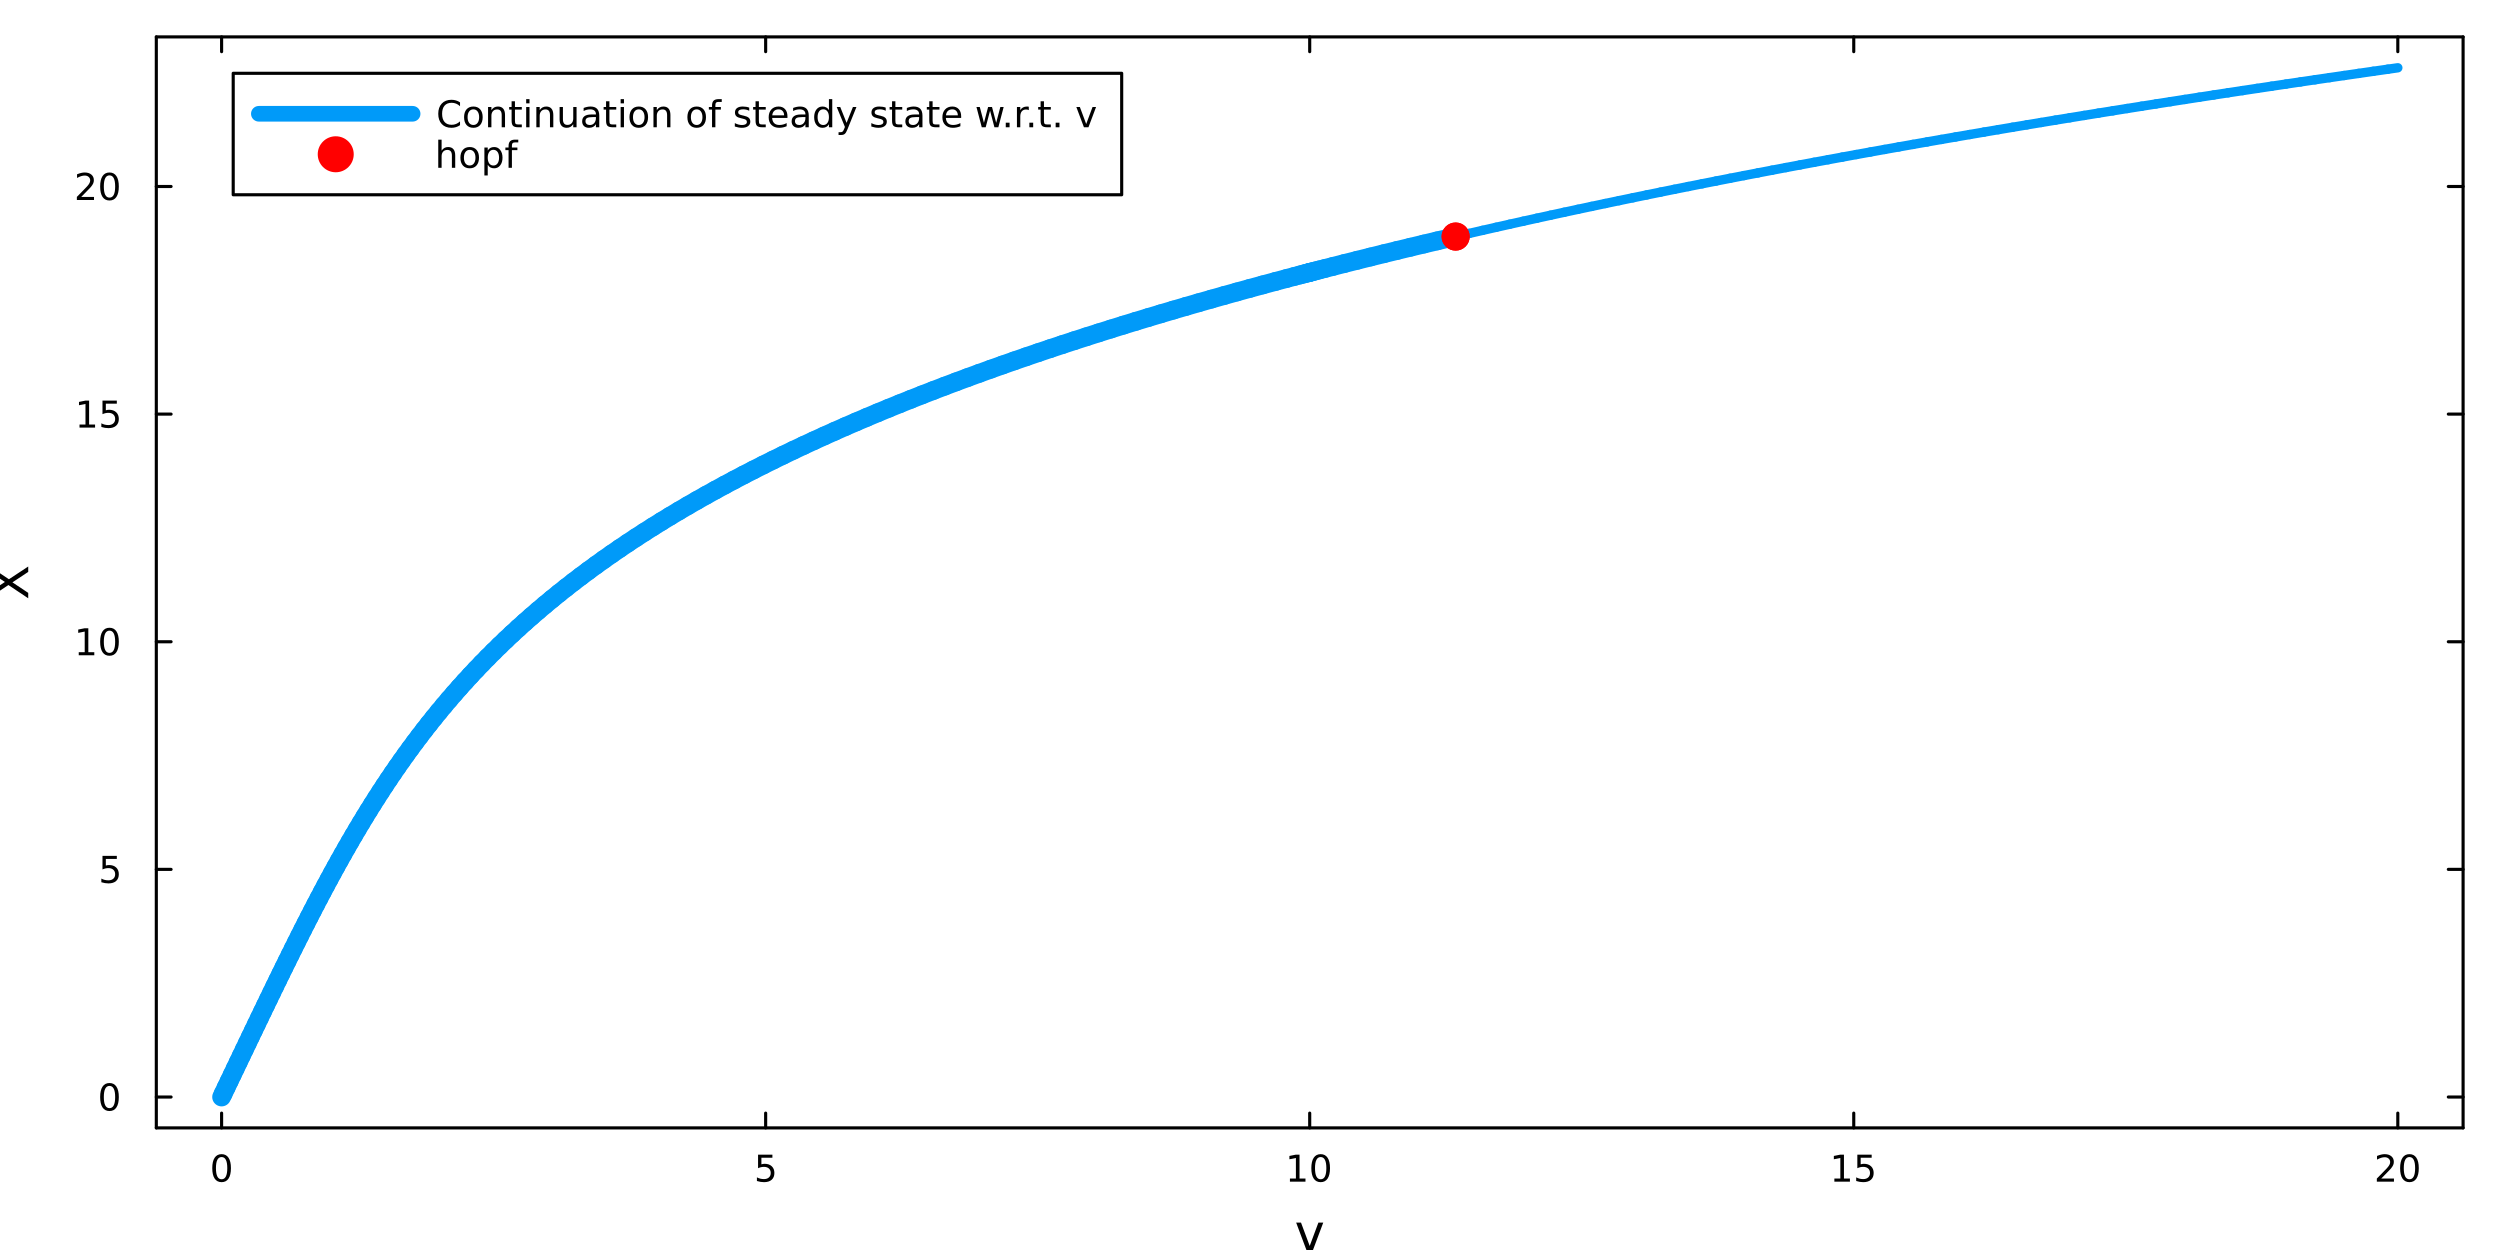 <?xml version="1.0" encoding="utf-8"?>
<svg xmlns="http://www.w3.org/2000/svg" xmlns:xlink="http://www.w3.org/1999/xlink" width="800" height="400" viewBox="0 0 3200 1600">
<rect x="0" y="0" width="3200" height="1600" fill="#333333" stroke="none"/>
<defs>
  <clipPath id="clip520">
    <rect x="0" y="0" width="3200" height="1600"/>
  </clipPath>
</defs>
<path clip-path="url(#clip520)" d="M0 1600 L3200 1600 L3200 0 L0 0  Z" fill="#ffffff" fill-rule="evenodd" fill-opacity="1"/>
<defs>
  <clipPath id="clip521">
    <rect x="640" y="0" width="2241" height="1600"/>
  </clipPath>
</defs>
<path clip-path="url(#clip520)" d="M200.084 1443.7 L3152.76 1443.7 L3152.76 47.244 L200.084 47.244  Z" fill="#ffffff" fill-rule="evenodd" fill-opacity="1"/>
<defs>
  <clipPath id="clip522">
    <rect x="200" y="47" width="2954" height="1397"/>
  </clipPath>
</defs>
<polyline clip-path="url(#clip520)" style="stroke:#000000; stroke-linecap:round; stroke-linejoin:round; stroke-width:4; stroke-opacity:1; fill:none" points="200.084,1443.7 3152.76,1443.7 "/>
<polyline clip-path="url(#clip520)" style="stroke:#000000; stroke-linecap:round; stroke-linejoin:round; stroke-width:4; stroke-opacity:1; fill:none" points="200.084,47.244 3152.76,47.244 "/>
<polyline clip-path="url(#clip520)" style="stroke:#000000; stroke-linecap:round; stroke-linejoin:round; stroke-width:4; stroke-opacity:1; fill:none" points="283.65,1443.7 283.65,1424.8 "/>
<polyline clip-path="url(#clip520)" style="stroke:#000000; stroke-linecap:round; stroke-linejoin:round; stroke-width:4; stroke-opacity:1; fill:none" points="980.035,1443.7 980.035,1424.8 "/>
<polyline clip-path="url(#clip520)" style="stroke:#000000; stroke-linecap:round; stroke-linejoin:round; stroke-width:4; stroke-opacity:1; fill:none" points="1676.42,1443.7 1676.42,1424.8 "/>
<polyline clip-path="url(#clip520)" style="stroke:#000000; stroke-linecap:round; stroke-linejoin:round; stroke-width:4; stroke-opacity:1; fill:none" points="2372.8,1443.7 2372.8,1424.8 "/>
<polyline clip-path="url(#clip520)" style="stroke:#000000; stroke-linecap:round; stroke-linejoin:round; stroke-width:4; stroke-opacity:1; fill:none" points="3069.19,1443.7 3069.19,1424.8 "/>
<polyline clip-path="url(#clip520)" style="stroke:#000000; stroke-linecap:round; stroke-linejoin:round; stroke-width:4; stroke-opacity:1; fill:none" points="283.65,47.244 283.65,66.142 "/>
<polyline clip-path="url(#clip520)" style="stroke:#000000; stroke-linecap:round; stroke-linejoin:round; stroke-width:4; stroke-opacity:1; fill:none" points="980.035,47.244 980.035,66.142 "/>
<polyline clip-path="url(#clip520)" style="stroke:#000000; stroke-linecap:round; stroke-linejoin:round; stroke-width:4; stroke-opacity:1; fill:none" points="1676.42,47.244 1676.42,66.142 "/>
<polyline clip-path="url(#clip520)" style="stroke:#000000; stroke-linecap:round; stroke-linejoin:round; stroke-width:4; stroke-opacity:1; fill:none" points="2372.8,47.244 2372.8,66.142 "/>
<polyline clip-path="url(#clip520)" style="stroke:#000000; stroke-linecap:round; stroke-linejoin:round; stroke-width:4; stroke-opacity:1; fill:none" points="3069.19,47.244 3069.19,66.142 "/>
<path clip-path="url(#clip520)" d="M283.65 1481.02 Q280.039 1481.02 278.21 1484.58 Q276.404 1488.12 276.404 1495.25 Q276.404 1502.36 278.21 1505.93 Q280.039 1509.47 283.65 1509.47 Q287.284 1509.47 289.09 1505.93 Q290.918 1502.36 290.918 1495.25 Q290.918 1488.12 289.09 1484.58 Q287.284 1481.02 283.65 1481.02 M283.65 1477.31 Q289.46 1477.31 292.515 1481.92 Q295.594 1486.5 295.594 1495.25 Q295.594 1503.98 292.515 1508.59 Q289.46 1513.17 283.65 1513.17 Q277.84 1513.17 274.761 1508.59 Q271.705 1503.98 271.705 1495.25 Q271.705 1486.5 274.761 1481.92 Q277.84 1477.31 283.65 1477.31 Z" fill="#000000" fill-rule="nonzero" fill-opacity="1" /><path clip-path="url(#clip520)" d="M970.313 1477.94 L988.669 1477.94 L988.669 1481.88 L974.595 1481.88 L974.595 1490.35 Q975.613 1490 976.632 1489.84 Q977.651 1489.65 978.669 1489.65 Q984.456 1489.65 987.836 1492.82 Q991.215 1496 991.215 1501.41 Q991.215 1506.99 987.743 1510.09 Q984.271 1513.17 977.951 1513.17 Q975.776 1513.17 973.507 1512.8 Q971.262 1512.43 968.854 1511.69 L968.854 1506.99 Q970.938 1508.12 973.16 1508.68 Q975.382 1509.24 977.859 1509.24 Q981.863 1509.24 984.201 1507.13 Q986.539 1505.02 986.539 1501.41 Q986.539 1497.8 984.201 1495.69 Q981.863 1493.59 977.859 1493.59 Q975.984 1493.59 974.109 1494 Q972.257 1494.42 970.313 1495.3 L970.313 1477.94 Z" fill="#000000" fill-rule="nonzero" fill-opacity="1" /><path clip-path="url(#clip520)" d="M1651.11 1508.56 L1658.75 1508.56 L1658.75 1482.2 L1650.44 1483.87 L1650.44 1479.61 L1658.7 1477.94 L1663.38 1477.94 L1663.38 1508.56 L1671.01 1508.56 L1671.01 1512.5 L1651.11 1512.5 L1651.11 1508.56 Z" fill="#000000" fill-rule="nonzero" fill-opacity="1" /><path clip-path="url(#clip520)" d="M1690.46 1481.02 Q1686.85 1481.02 1685.02 1484.58 Q1683.21 1488.12 1683.21 1495.25 Q1683.21 1502.36 1685.02 1505.93 Q1686.85 1509.47 1690.46 1509.47 Q1694.09 1509.47 1695.9 1505.93 Q1697.73 1502.36 1697.73 1495.25 Q1697.73 1488.12 1695.9 1484.58 Q1694.09 1481.02 1690.46 1481.02 M1690.46 1477.31 Q1696.27 1477.31 1699.32 1481.92 Q1702.4 1486.5 1702.4 1495.25 Q1702.4 1503.98 1699.32 1508.59 Q1696.27 1513.17 1690.46 1513.17 Q1684.65 1513.17 1681.57 1508.59 Q1678.51 1503.98 1678.51 1495.25 Q1678.51 1486.5 1681.57 1481.92 Q1684.65 1477.31 1690.46 1477.31 Z" fill="#000000" fill-rule="nonzero" fill-opacity="1" /><path clip-path="url(#clip520)" d="M2347.99 1508.56 L2355.63 1508.56 L2355.63 1482.2 L2347.32 1483.87 L2347.32 1479.61 L2355.58 1477.94 L2360.26 1477.94 L2360.26 1508.56 L2367.9 1508.56 L2367.9 1512.5 L2347.99 1512.5 L2347.99 1508.56 Z" fill="#000000" fill-rule="nonzero" fill-opacity="1" /><path clip-path="url(#clip520)" d="M2377.39 1477.94 L2395.74 1477.94 L2395.74 1481.88 L2381.67 1481.88 L2381.67 1490.35 Q2382.69 1490 2383.71 1489.84 Q2384.73 1489.65 2385.74 1489.65 Q2391.53 1489.65 2394.91 1492.82 Q2398.29 1496 2398.29 1501.41 Q2398.29 1506.99 2394.82 1510.09 Q2391.35 1513.17 2385.03 1513.17 Q2382.85 1513.17 2380.58 1512.8 Q2378.34 1512.43 2375.93 1511.69 L2375.93 1506.99 Q2378.01 1508.12 2380.24 1508.68 Q2382.46 1509.24 2384.93 1509.24 Q2388.94 1509.24 2391.28 1507.13 Q2393.61 1505.02 2393.61 1501.41 Q2393.61 1497.8 2391.28 1495.69 Q2388.94 1493.59 2384.93 1493.59 Q2383.06 1493.59 2381.18 1494 Q2379.33 1494.42 2377.39 1495.3 L2377.39 1477.94 Z" fill="#000000" fill-rule="nonzero" fill-opacity="1" /><path clip-path="url(#clip520)" d="M3047.96 1508.56 L3064.28 1508.56 L3064.28 1512.5 L3042.34 1512.5 L3042.34 1508.56 Q3045 1505.81 3049.58 1501.18 Q3054.19 1496.53 3055.37 1495.19 Q3057.62 1492.66 3058.5 1490.93 Q3059.4 1489.17 3059.4 1487.48 Q3059.4 1484.72 3057.45 1482.99 Q3055.53 1481.25 3052.43 1481.25 Q3050.23 1481.25 3047.78 1482.01 Q3045.35 1482.78 3042.57 1484.33 L3042.57 1479.61 Q3045.39 1478.47 3047.85 1477.89 Q3050.3 1477.31 3052.34 1477.31 Q3057.71 1477.31 3060.9 1480 Q3064.1 1482.69 3064.1 1487.18 Q3064.1 1489.31 3063.29 1491.23 Q3062.5 1493.12 3060.39 1495.72 Q3059.81 1496.39 3056.71 1499.61 Q3053.61 1502.8 3047.96 1508.56 Z" fill="#000000" fill-rule="nonzero" fill-opacity="1" /><path clip-path="url(#clip520)" d="M3084.1 1481.02 Q3080.49 1481.02 3078.66 1484.58 Q3076.85 1488.12 3076.85 1495.25 Q3076.85 1502.36 3078.66 1505.93 Q3080.49 1509.47 3084.1 1509.47 Q3087.73 1509.47 3089.54 1505.93 Q3091.37 1502.36 3091.37 1495.25 Q3091.37 1488.12 3089.54 1484.58 Q3087.73 1481.02 3084.1 1481.02 M3084.1 1477.31 Q3089.91 1477.31 3092.96 1481.92 Q3096.04 1486.5 3096.04 1495.25 Q3096.04 1503.98 3092.96 1508.59 Q3089.91 1513.17 3084.1 1513.17 Q3078.29 1513.17 3075.21 1508.59 Q3072.15 1503.98 3072.15 1495.25 Q3072.15 1486.5 3075.21 1481.92 Q3078.29 1477.31 3084.1 1477.31 Z" fill="#000000" fill-rule="nonzero" fill-opacity="1" /><path clip-path="url(#clip520)" d="M1659.07 1564.92 L1665.28 1564.92 L1676.42 1594.83 L1687.56 1564.92 L1693.77 1564.92 L1680.4 1600.56 L1672.44 1600.56 L1659.07 1564.92 Z" fill="#000000" fill-rule="nonzero" fill-opacity="1" /><polyline clip-path="url(#clip520)" style="stroke:#000000; stroke-linecap:round; stroke-linejoin:round; stroke-width:4; stroke-opacity:1; fill:none" points="200.084,1443.7 200.084,47.244 "/>
<polyline clip-path="url(#clip520)" style="stroke:#000000; stroke-linecap:round; stroke-linejoin:round; stroke-width:4; stroke-opacity:1; fill:none" points="3152.76,1443.7 3152.76,47.244 "/>
<polyline clip-path="url(#clip520)" style="stroke:#000000; stroke-linecap:round; stroke-linejoin:round; stroke-width:4; stroke-opacity:1; fill:none" points="200.084,1404.18 218.981,1404.18 "/>
<polyline clip-path="url(#clip520)" style="stroke:#000000; stroke-linecap:round; stroke-linejoin:round; stroke-width:4; stroke-opacity:1; fill:none" points="200.084,1112.81 218.981,1112.81 "/>
<polyline clip-path="url(#clip520)" style="stroke:#000000; stroke-linecap:round; stroke-linejoin:round; stroke-width:4; stroke-opacity:1; fill:none" points="200.084,821.434 218.981,821.434 "/>
<polyline clip-path="url(#clip520)" style="stroke:#000000; stroke-linecap:round; stroke-linejoin:round; stroke-width:4; stroke-opacity:1; fill:none" points="200.084,530.062 218.981,530.062 "/>
<polyline clip-path="url(#clip520)" style="stroke:#000000; stroke-linecap:round; stroke-linejoin:round; stroke-width:4; stroke-opacity:1; fill:none" points="200.084,238.69 218.981,238.69 "/>
<polyline clip-path="url(#clip520)" style="stroke:#000000; stroke-linecap:round; stroke-linejoin:round; stroke-width:4; stroke-opacity:1; fill:none" points="3152.76,1404.18 3133.86,1404.18 "/>
<polyline clip-path="url(#clip520)" style="stroke:#000000; stroke-linecap:round; stroke-linejoin:round; stroke-width:4; stroke-opacity:1; fill:none" points="3152.76,1112.81 3133.86,1112.81 "/>
<polyline clip-path="url(#clip520)" style="stroke:#000000; stroke-linecap:round; stroke-linejoin:round; stroke-width:4; stroke-opacity:1; fill:none" points="3152.76,821.434 3133.86,821.434 "/>
<polyline clip-path="url(#clip520)" style="stroke:#000000; stroke-linecap:round; stroke-linejoin:round; stroke-width:4; stroke-opacity:1; fill:none" points="3152.76,530.062 3133.86,530.062 "/>
<polyline clip-path="url(#clip520)" style="stroke:#000000; stroke-linecap:round; stroke-linejoin:round; stroke-width:4; stroke-opacity:1; fill:none" points="3152.76,238.69 3133.86,238.69 "/>
<path clip-path="url(#clip520)" d="M140.139 1389.98 Q136.528 1389.98 134.699 1393.54 Q132.894 1397.08 132.894 1404.21 Q132.894 1411.32 134.699 1414.88 Q136.528 1418.43 140.139 1418.43 Q143.773 1418.43 145.579 1414.88 Q147.408 1411.32 147.408 1404.21 Q147.408 1397.08 145.579 1393.54 Q143.773 1389.98 140.139 1389.98 M140.139 1386.27 Q145.949 1386.27 149.005 1390.88 Q152.084 1395.46 152.084 1404.21 Q152.084 1412.94 149.005 1417.55 Q145.949 1422.13 140.139 1422.13 Q134.329 1422.13 131.25 1417.55 Q128.195 1412.94 128.195 1404.21 Q128.195 1395.46 131.25 1390.88 Q134.329 1386.27 140.139 1386.27 Z" fill="#000000" fill-rule="nonzero" fill-opacity="1" /><path clip-path="url(#clip520)" d="M131.181 1095.53 L149.537 1095.53 L149.537 1099.46 L135.463 1099.46 L135.463 1107.93 Q136.482 1107.59 137.5 1107.42 Q138.519 1107.24 139.537 1107.24 Q145.324 1107.24 148.704 1110.41 Q152.084 1113.58 152.084 1119 Q152.084 1124.58 148.611 1127.68 Q145.139 1130.76 138.82 1130.76 Q136.644 1130.76 134.375 1130.39 Q132.13 1130.02 129.723 1129.28 L129.723 1124.58 Q131.806 1125.71 134.028 1126.27 Q136.25 1126.82 138.727 1126.82 Q142.732 1126.82 145.07 1124.72 Q147.408 1122.61 147.408 1119 Q147.408 1115.39 145.07 1113.28 Q142.732 1111.17 138.727 1111.17 Q136.852 1111.17 134.977 1111.59 Q133.125 1112.01 131.181 1112.89 L131.181 1095.53 Z" fill="#000000" fill-rule="nonzero" fill-opacity="1" /><path clip-path="url(#clip520)" d="M100.788 834.779 L108.426 834.779 L108.426 808.413 L100.116 810.08 L100.116 805.821 L108.38 804.154 L113.056 804.154 L113.056 834.779 L120.695 834.779 L120.695 838.714 L100.788 838.714 L100.788 834.779 Z" fill="#000000" fill-rule="nonzero" fill-opacity="1" /><path clip-path="url(#clip520)" d="M140.139 807.233 Q136.528 807.233 134.699 810.797 Q132.894 814.339 132.894 821.469 Q132.894 828.575 134.699 832.14 Q136.528 835.682 140.139 835.682 Q143.773 835.682 145.579 832.14 Q147.408 828.575 147.408 821.469 Q147.408 814.339 145.579 810.797 Q143.773 807.233 140.139 807.233 M140.139 803.529 Q145.949 803.529 149.005 808.135 Q152.084 812.719 152.084 821.469 Q152.084 830.195 149.005 834.802 Q145.949 839.385 140.139 839.385 Q134.329 839.385 131.25 834.802 Q128.195 830.195 128.195 821.469 Q128.195 812.719 131.25 808.135 Q134.329 803.529 140.139 803.529 Z" fill="#000000" fill-rule="nonzero" fill-opacity="1" /><path clip-path="url(#clip520)" d="M101.783 543.407 L109.422 543.407 L109.422 517.041 L101.112 518.708 L101.112 514.449 L109.375 512.782 L114.051 512.782 L114.051 543.407 L121.69 543.407 L121.69 547.342 L101.783 547.342 L101.783 543.407 Z" fill="#000000" fill-rule="nonzero" fill-opacity="1" /><path clip-path="url(#clip520)" d="M131.181 512.782 L149.537 512.782 L149.537 516.717 L135.463 516.717 L135.463 525.189 Q136.482 524.842 137.5 524.68 Q138.519 524.495 139.537 524.495 Q145.324 524.495 148.704 527.666 Q152.084 530.838 152.084 536.254 Q152.084 541.833 148.611 544.935 Q145.139 548.013 138.82 548.013 Q136.644 548.013 134.375 547.643 Q132.13 547.273 129.723 546.532 L129.723 541.833 Q131.806 542.967 134.028 543.523 Q136.25 544.078 138.727 544.078 Q142.732 544.078 145.07 541.972 Q147.408 539.865 147.408 536.254 Q147.408 532.643 145.07 530.537 Q142.732 528.43 138.727 528.43 Q136.852 528.43 134.977 528.847 Q133.125 529.264 131.181 530.143 L131.181 512.782 Z" fill="#000000" fill-rule="nonzero" fill-opacity="1" /><path clip-path="url(#clip520)" d="M104.005 252.035 L120.324 252.035 L120.324 255.97 L98.38 255.97 L98.38 252.035 Q101.042 249.281 105.625 244.651 Q110.232 239.998 111.412 238.656 Q113.658 236.132 114.537 234.396 Q115.44 232.637 115.44 230.947 Q115.44 228.193 113.496 226.457 Q111.575 224.72 108.473 224.72 Q106.274 224.72 103.82 225.484 Q101.389 226.248 98.612 227.799 L98.612 223.077 Q101.436 221.943 103.889 221.364 Q106.343 220.785 108.38 220.785 Q113.75 220.785 116.945 223.47 Q120.139 226.156 120.139 230.646 Q120.139 232.776 119.329 234.697 Q118.542 236.595 116.436 239.188 Q115.857 239.859 112.755 243.077 Q109.653 246.271 104.005 252.035 Z" fill="#000000" fill-rule="nonzero" fill-opacity="1" /><path clip-path="url(#clip520)" d="M140.139 224.489 Q136.528 224.489 134.699 228.054 Q132.894 231.595 132.894 238.725 Q132.894 245.831 134.699 249.396 Q136.528 252.938 140.139 252.938 Q143.773 252.938 145.579 249.396 Q147.408 245.831 147.408 238.725 Q147.408 231.595 145.579 228.054 Q143.773 224.489 140.139 224.489 M140.139 220.785 Q145.949 220.785 149.005 225.392 Q152.084 229.975 152.084 238.725 Q152.084 247.452 149.005 252.058 Q145.949 256.642 140.139 256.642 Q134.329 256.642 131.25 252.058 Q128.195 247.452 128.195 238.725 Q128.195 229.975 131.25 225.392 Q134.329 220.785 140.139 220.785 Z" fill="#000000" fill-rule="nonzero" fill-opacity="1" /><path clip-path="url(#clip520)" d="M-11.396 763.646 L-11.396 756.739 L6.269 744.931 L-11.396 733.059 L-11.396 726.152 L11.425 741.43 L36.124 725.134 L36.124 732.04 L15.913 745.408 L36.124 758.872 L36.124 765.81 L10.757 748.846 L-11.396 763.646 Z" fill="#000000" fill-rule="nonzero" fill-opacity="1" /><polyline clip-path="url(#clip522)" style="stroke:#009af9; stroke-linecap:round; stroke-linejoin:round; stroke-width:24; stroke-opacity:1; fill:none" points="283.65,1404.18 285.675,1399.94 "/>
<polyline clip-path="url(#clip522)" style="stroke:#009af9; stroke-linecap:round; stroke-linejoin:round; stroke-width:24; stroke-opacity:1; fill:none" points="285.675,1399.94 289.537,1391.86 "/>
<polyline clip-path="url(#clip522)" style="stroke:#009af9; stroke-linecap:round; stroke-linejoin:round; stroke-width:24; stroke-opacity:1; fill:none" points="289.537,1391.86 293.4,1383.78 "/>
<polyline clip-path="url(#clip522)" style="stroke:#009af9; stroke-linecap:round; stroke-linejoin:round; stroke-width:24; stroke-opacity:1; fill:none" points="293.4,1383.78 297.264,1375.7 "/>
<polyline clip-path="url(#clip522)" style="stroke:#009af9; stroke-linecap:round; stroke-linejoin:round; stroke-width:24; stroke-opacity:1; fill:none" points="297.264,1375.7 301.127,1367.62 "/>
<polyline clip-path="url(#clip522)" style="stroke:#009af9; stroke-linecap:round; stroke-linejoin:round; stroke-width:24; stroke-opacity:1; fill:none" points="301.127,1367.62 304.991,1359.54 "/>
<polyline clip-path="url(#clip522)" style="stroke:#009af9; stroke-linecap:round; stroke-linejoin:round; stroke-width:24; stroke-opacity:1; fill:none" points="304.991,1359.54 308.857,1351.45 "/>
<polyline clip-path="url(#clip522)" style="stroke:#009af9; stroke-linecap:round; stroke-linejoin:round; stroke-width:24; stroke-opacity:1; fill:none" points="308.857,1351.45 312.724,1343.37 "/>
<polyline clip-path="url(#clip522)" style="stroke:#009af9; stroke-linecap:round; stroke-linejoin:round; stroke-width:24; stroke-opacity:1; fill:none" points="312.724,1343.37 316.593,1335.29 "/>
<polyline clip-path="url(#clip522)" style="stroke:#009af9; stroke-linecap:round; stroke-linejoin:round; stroke-width:24; stroke-opacity:1; fill:none" points="316.593,1335.29 320.464,1327.21 "/>
<polyline clip-path="url(#clip522)" style="stroke:#009af9; stroke-linecap:round; stroke-linejoin:round; stroke-width:24; stroke-opacity:1; fill:none" points="320.464,1327.21 324.339,1319.13 "/>
<polyline clip-path="url(#clip522)" style="stroke:#009af9; stroke-linecap:round; stroke-linejoin:round; stroke-width:24; stroke-opacity:1; fill:none" points="324.339,1319.13 328.218,1311.05 "/>
<polyline clip-path="url(#clip522)" style="stroke:#009af9; stroke-linecap:round; stroke-linejoin:round; stroke-width:24; stroke-opacity:1; fill:none" points="328.218,1311.05 332.101,1302.97 "/>
<polyline clip-path="url(#clip522)" style="stroke:#009af9; stroke-linecap:round; stroke-linejoin:round; stroke-width:24; stroke-opacity:1; fill:none" points="332.101,1302.97 335.99,1294.89 "/>
<polyline clip-path="url(#clip522)" style="stroke:#009af9; stroke-linecap:round; stroke-linejoin:round; stroke-width:24; stroke-opacity:1; fill:none" points="335.99,1294.89 339.885,1286.82 "/>
<polyline clip-path="url(#clip522)" style="stroke:#009af9; stroke-linecap:round; stroke-linejoin:round; stroke-width:24; stroke-opacity:1; fill:none" points="339.885,1286.82 343.788,1278.74 "/>
<polyline clip-path="url(#clip522)" style="stroke:#009af9; stroke-linecap:round; stroke-linejoin:round; stroke-width:24; stroke-opacity:1; fill:none" points="343.788,1278.74 347.699,1270.66 "/>
<polyline clip-path="url(#clip522)" style="stroke:#009af9; stroke-linecap:round; stroke-linejoin:round; stroke-width:24; stroke-opacity:1; fill:none" points="347.699,1270.66 351.619,1262.58 "/>
<polyline clip-path="url(#clip522)" style="stroke:#009af9; stroke-linecap:round; stroke-linejoin:round; stroke-width:24; stroke-opacity:1; fill:none" points="351.619,1262.58 355.551,1254.51 "/>
<polyline clip-path="url(#clip522)" style="stroke:#009af9; stroke-linecap:round; stroke-linejoin:round; stroke-width:24; stroke-opacity:1; fill:none" points="355.551,1254.51 359.495,1246.43 "/>
<polyline clip-path="url(#clip522)" style="stroke:#009af9; stroke-linecap:round; stroke-linejoin:round; stroke-width:24; stroke-opacity:1; fill:none" points="359.495,1246.43 363.452,1238.36 "/>
<polyline clip-path="url(#clip522)" style="stroke:#009af9; stroke-linecap:round; stroke-linejoin:round; stroke-width:24; stroke-opacity:1; fill:none" points="363.452,1238.36 367.423,1230.29 "/>
<polyline clip-path="url(#clip522)" style="stroke:#009af9; stroke-linecap:round; stroke-linejoin:round; stroke-width:24; stroke-opacity:1; fill:none" points="367.423,1230.29 371.411,1222.22 "/>
<polyline clip-path="url(#clip522)" style="stroke:#009af9; stroke-linecap:round; stroke-linejoin:round; stroke-width:24; stroke-opacity:1; fill:none" points="371.411,1222.22 375.417,1214.15 "/>
<polyline clip-path="url(#clip522)" style="stroke:#009af9; stroke-linecap:round; stroke-linejoin:round; stroke-width:24; stroke-opacity:1; fill:none" points="375.417,1214.15 379.442,1206.08 "/>
<polyline clip-path="url(#clip522)" style="stroke:#009af9; stroke-linecap:round; stroke-linejoin:round; stroke-width:24; stroke-opacity:1; fill:none" points="379.442,1206.08 383.488,1198.02 "/>
<polyline clip-path="url(#clip522)" style="stroke:#009af9; stroke-linecap:round; stroke-linejoin:round; stroke-width:24; stroke-opacity:1; fill:none" points="383.488,1198.02 387.557,1189.95 "/>
<polyline clip-path="url(#clip522)" style="stroke:#009af9; stroke-linecap:round; stroke-linejoin:round; stroke-width:24; stroke-opacity:1; fill:none" points="387.557,1189.95 391.65,1181.89 "/>
<polyline clip-path="url(#clip522)" style="stroke:#009af9; stroke-linecap:round; stroke-linejoin:round; stroke-width:24; stroke-opacity:1; fill:none" points="391.65,1181.89 395.77,1173.83 "/>
<polyline clip-path="url(#clip522)" style="stroke:#009af9; stroke-linecap:round; stroke-linejoin:round; stroke-width:24; stroke-opacity:1; fill:none" points="395.77,1173.83 399.918,1165.78 "/>
<polyline clip-path="url(#clip522)" style="stroke:#009af9; stroke-linecap:round; stroke-linejoin:round; stroke-width:24; stroke-opacity:1; fill:none" points="399.918,1165.78 404.096,1157.72 "/>
<polyline clip-path="url(#clip522)" style="stroke:#009af9; stroke-linecap:round; stroke-linejoin:round; stroke-width:24; stroke-opacity:1; fill:none" points="404.096,1157.72 408.307,1149.67 "/>
<polyline clip-path="url(#clip522)" style="stroke:#009af9; stroke-linecap:round; stroke-linejoin:round; stroke-width:24; stroke-opacity:1; fill:none" points="408.307,1149.67 412.552,1141.62 "/>
<polyline clip-path="url(#clip522)" style="stroke:#009af9; stroke-linecap:round; stroke-linejoin:round; stroke-width:24; stroke-opacity:1; fill:none" points="412.552,1141.62 416.833,1133.58 "/>
<polyline clip-path="url(#clip522)" style="stroke:#009af9; stroke-linecap:round; stroke-linejoin:round; stroke-width:24; stroke-opacity:1; fill:none" points="416.833,1133.58 421.154,1125.54 "/>
<polyline clip-path="url(#clip522)" style="stroke:#009af9; stroke-linecap:round; stroke-linejoin:round; stroke-width:24; stroke-opacity:1; fill:none" points="421.154,1125.54 425.515,1117.5 "/>
<polyline clip-path="url(#clip522)" style="stroke:#009af9; stroke-linecap:round; stroke-linejoin:round; stroke-width:24; stroke-opacity:1; fill:none" points="425.515,1117.5 429.919,1109.47 "/>
<polyline clip-path="url(#clip522)" style="stroke:#009af9; stroke-linecap:round; stroke-linejoin:round; stroke-width:24; stroke-opacity:1; fill:none" points="429.919,1109.47 434.37,1101.44 "/>
<polyline clip-path="url(#clip522)" style="stroke:#009af9; stroke-linecap:round; stroke-linejoin:round; stroke-width:24; stroke-opacity:1; fill:none" points="434.37,1101.44 438.868,1093.42 "/>
<polyline clip-path="url(#clip522)" style="stroke:#009af9; stroke-linecap:round; stroke-linejoin:round; stroke-width:24; stroke-opacity:1; fill:none" points="438.868,1093.42 443.417,1085.4 "/>
<polyline clip-path="url(#clip522)" style="stroke:#009af9; stroke-linecap:round; stroke-linejoin:round; stroke-width:24; stroke-opacity:1; fill:none" points="443.417,1085.4 448.019,1077.39 "/>
<polyline clip-path="url(#clip522)" style="stroke:#009af9; stroke-linecap:round; stroke-linejoin:round; stroke-width:24; stroke-opacity:1; fill:none" points="448.019,1077.39 452.676,1069.38 "/>
<polyline clip-path="url(#clip522)" style="stroke:#009af9; stroke-linecap:round; stroke-linejoin:round; stroke-width:24; stroke-opacity:1; fill:none" points="452.676,1069.38 457.392,1061.38 "/>
<polyline clip-path="url(#clip522)" style="stroke:#009af9; stroke-linecap:round; stroke-linejoin:round; stroke-width:24; stroke-opacity:1; fill:none" points="457.392,1061.38 462.169,1053.38 "/>
<polyline clip-path="url(#clip522)" style="stroke:#009af9; stroke-linecap:round; stroke-linejoin:round; stroke-width:24; stroke-opacity:1; fill:none" points="462.169,1053.38 467.009,1045.39 "/>
<polyline clip-path="url(#clip522)" style="stroke:#009af9; stroke-linecap:round; stroke-linejoin:round; stroke-width:24; stroke-opacity:1; fill:none" points="467.009,1045.39 471.915,1037.41 "/>
<polyline clip-path="url(#clip522)" style="stroke:#009af9; stroke-linecap:round; stroke-linejoin:round; stroke-width:24; stroke-opacity:1; fill:none" points="471.915,1037.41 476.89,1029.44 "/>
<polyline clip-path="url(#clip522)" style="stroke:#009af9; stroke-linecap:round; stroke-linejoin:round; stroke-width:24; stroke-opacity:1; fill:none" points="476.89,1029.44 481.937,1021.47 "/>
<polyline clip-path="url(#clip522)" style="stroke:#009af9; stroke-linecap:round; stroke-linejoin:round; stroke-width:24; stroke-opacity:1; fill:none" points="481.937,1021.47 487.058,1013.51 "/>
<polyline clip-path="url(#clip522)" style="stroke:#009af9; stroke-linecap:round; stroke-linejoin:round; stroke-width:24; stroke-opacity:1; fill:none" points="487.058,1013.51 492.257,1005.57 "/>
<polyline clip-path="url(#clip522)" style="stroke:#009af9; stroke-linecap:round; stroke-linejoin:round; stroke-width:24; stroke-opacity:1; fill:none" points="492.257,1005.57 497.535,997.626 "/>
<polyline clip-path="url(#clip522)" style="stroke:#009af9; stroke-linecap:round; stroke-linejoin:round; stroke-width:24; stroke-opacity:1; fill:none" points="497.535,997.626 502.896,989.696 "/>
<polyline clip-path="url(#clip522)" style="stroke:#009af9; stroke-linecap:round; stroke-linejoin:round; stroke-width:24; stroke-opacity:1; fill:none" points="502.896,989.696 508.344,981.776 "/>
<polyline clip-path="url(#clip522)" style="stroke:#009af9; stroke-linecap:round; stroke-linejoin:round; stroke-width:24; stroke-opacity:1; fill:none" points="508.344,981.776 513.879,973.867 "/>
<polyline clip-path="url(#clip522)" style="stroke:#009af9; stroke-linecap:round; stroke-linejoin:round; stroke-width:24; stroke-opacity:1; fill:none" points="513.879,973.867 519.506,965.969 "/>
<polyline clip-path="url(#clip522)" style="stroke:#009af9; stroke-linecap:round; stroke-linejoin:round; stroke-width:24; stroke-opacity:1; fill:none" points="519.506,965.969 525.227,958.083 "/>
<polyline clip-path="url(#clip522)" style="stroke:#009af9; stroke-linecap:round; stroke-linejoin:round; stroke-width:24; stroke-opacity:1; fill:none" points="525.227,958.083 531.045,950.209 "/>
<polyline clip-path="url(#clip522)" style="stroke:#009af9; stroke-linecap:round; stroke-linejoin:round; stroke-width:24; stroke-opacity:1; fill:none" points="531.045,950.209 536.963,942.349 "/>
<polyline clip-path="url(#clip522)" style="stroke:#009af9; stroke-linecap:round; stroke-linejoin:round; stroke-width:24; stroke-opacity:1; fill:none" points="536.963,942.349 542.984,934.502 "/>
<polyline clip-path="url(#clip522)" style="stroke:#009af9; stroke-linecap:round; stroke-linejoin:round; stroke-width:24; stroke-opacity:1; fill:none" points="542.984,934.502 549.11,926.669 "/>
<polyline clip-path="url(#clip522)" style="stroke:#009af9; stroke-linecap:round; stroke-linejoin:round; stroke-width:24; stroke-opacity:1; fill:none" points="549.11,926.669 555.344,918.851 "/>
<polyline clip-path="url(#clip522)" style="stroke:#009af9; stroke-linecap:round; stroke-linejoin:round; stroke-width:24; stroke-opacity:1; fill:none" points="555.344,918.851 561.689,911.049 "/>
<polyline clip-path="url(#clip522)" style="stroke:#009af9; stroke-linecap:round; stroke-linejoin:round; stroke-width:24; stroke-opacity:1; fill:none" points="561.689,911.049 568.148,903.263 "/>
<polyline clip-path="url(#clip522)" style="stroke:#009af9; stroke-linecap:round; stroke-linejoin:round; stroke-width:24; stroke-opacity:1; fill:none" points="568.148,903.263 574.722,895.495 "/>
<polyline clip-path="url(#clip522)" style="stroke:#009af9; stroke-linecap:round; stroke-linejoin:round; stroke-width:24; stroke-opacity:1; fill:none" points="574.722,895.495 581.415,887.744 "/>
<polyline clip-path="url(#clip522)" style="stroke:#009af9; stroke-linecap:round; stroke-linejoin:round; stroke-width:24; stroke-opacity:1; fill:none" points="581.415,887.744 588.23,880.011 "/>
<polyline clip-path="url(#clip522)" style="stroke:#009af9; stroke-linecap:round; stroke-linejoin:round; stroke-width:24; stroke-opacity:1; fill:none" points="588.23,880.011 595.168,872.298 "/>
<polyline clip-path="url(#clip522)" style="stroke:#009af9; stroke-linecap:round; stroke-linejoin:round; stroke-width:24; stroke-opacity:1; fill:none" points="595.168,872.298 602.231,864.604 "/>
<polyline clip-path="url(#clip522)" style="stroke:#009af9; stroke-linecap:round; stroke-linejoin:round; stroke-width:24; stroke-opacity:1; fill:none" points="602.231,864.604 609.424,856.932 "/>
<polyline clip-path="url(#clip522)" style="stroke:#009af9; stroke-linecap:round; stroke-linejoin:round; stroke-width:24; stroke-opacity:1; fill:none" points="609.424,856.932 616.746,849.281 "/>
<polyline clip-path="url(#clip522)" style="stroke:#009af9; stroke-linecap:round; stroke-linejoin:round; stroke-width:24; stroke-opacity:1; fill:none" points="616.746,849.281 624.201,841.653 "/>
<polyline clip-path="url(#clip522)" style="stroke:#009af9; stroke-linecap:round; stroke-linejoin:round; stroke-width:24; stroke-opacity:1; fill:none" points="624.201,841.653 631.791,834.048 "/>
<polyline clip-path="url(#clip522)" style="stroke:#009af9; stroke-linecap:round; stroke-linejoin:round; stroke-width:24; stroke-opacity:1; fill:none" points="631.791,834.048 639.518,826.467 "/>
<polyline clip-path="url(#clip522)" style="stroke:#009af9; stroke-linecap:round; stroke-linejoin:round; stroke-width:24; stroke-opacity:1; fill:none" points="639.518,826.467 647.383,818.911 "/>
<polyline clip-path="url(#clip522)" style="stroke:#009af9; stroke-linecap:round; stroke-linejoin:round; stroke-width:24; stroke-opacity:1; fill:none" points="647.383,818.911 655.388,811.381 "/>
<polyline clip-path="url(#clip522)" style="stroke:#009af9; stroke-linecap:round; stroke-linejoin:round; stroke-width:24; stroke-opacity:1; fill:none" points="655.388,811.381 663.535,803.877 "/>
<polyline clip-path="url(#clip522)" style="stroke:#009af9; stroke-linecap:round; stroke-linejoin:round; stroke-width:24; stroke-opacity:1; fill:none" points="663.535,803.877 671.826,796.401 "/>
<polyline clip-path="url(#clip522)" style="stroke:#009af9; stroke-linecap:round; stroke-linejoin:round; stroke-width:24; stroke-opacity:1; fill:none" points="671.826,796.401 680.261,788.954 "/>
<polyline clip-path="url(#clip522)" style="stroke:#009af9; stroke-linecap:round; stroke-linejoin:round; stroke-width:24; stroke-opacity:1; fill:none" points="680.261,788.954 688.842,781.535 "/>
<polyline clip-path="url(#clip522)" style="stroke:#009af9; stroke-linecap:round; stroke-linejoin:round; stroke-width:24; stroke-opacity:1; fill:none" points="688.842,781.535 697.571,774.147 "/>
<polyline clip-path="url(#clip522)" style="stroke:#009af9; stroke-linecap:round; stroke-linejoin:round; stroke-width:24; stroke-opacity:1; fill:none" points="697.571,774.147 706.448,766.79 "/>
<polyline clip-path="url(#clip522)" style="stroke:#009af9; stroke-linecap:round; stroke-linejoin:round; stroke-width:24; stroke-opacity:1; fill:none" points="706.448,766.79 715.474,759.465 "/>
<polyline clip-path="url(#clip522)" style="stroke:#009af9; stroke-linecap:round; stroke-linejoin:round; stroke-width:24; stroke-opacity:1; fill:none" points="715.474,759.465 724.65,752.172 "/>
<polyline clip-path="url(#clip522)" style="stroke:#009af9; stroke-linecap:round; stroke-linejoin:round; stroke-width:24; stroke-opacity:1; fill:none" points="724.65,752.172 733.977,744.913 "/>
<polyline clip-path="url(#clip522)" style="stroke:#009af9; stroke-linecap:round; stroke-linejoin:round; stroke-width:24; stroke-opacity:1; fill:none" points="733.977,744.913 743.455,737.688 "/>
<polyline clip-path="url(#clip522)" style="stroke:#009af9; stroke-linecap:round; stroke-linejoin:round; stroke-width:24; stroke-opacity:1; fill:none" points="743.455,737.688 753.085,730.499 "/>
<polyline clip-path="url(#clip522)" style="stroke:#009af9; stroke-linecap:round; stroke-linejoin:round; stroke-width:24; stroke-opacity:1; fill:none" points="753.085,730.499 762.866,723.345 "/>
<polyline clip-path="url(#clip522)" style="stroke:#009af9; stroke-linecap:round; stroke-linejoin:round; stroke-width:24; stroke-opacity:1; fill:none" points="762.866,723.345 772.799,716.228 "/>
<polyline clip-path="url(#clip522)" style="stroke:#009af9; stroke-linecap:round; stroke-linejoin:round; stroke-width:24; stroke-opacity:1; fill:none" points="772.799,716.228 782.884,709.149 "/>
<polyline clip-path="url(#clip522)" style="stroke:#009af9; stroke-linecap:round; stroke-linejoin:round; stroke-width:24; stroke-opacity:1; fill:none" points="782.884,709.149 793.121,702.108 "/>
<polyline clip-path="url(#clip522)" style="stroke:#009af9; stroke-linecap:round; stroke-linejoin:round; stroke-width:24; stroke-opacity:1; fill:none" points="793.121,702.108 803.509,695.105 "/>
<polyline clip-path="url(#clip522)" style="stroke:#009af9; stroke-linecap:round; stroke-linejoin:round; stroke-width:24; stroke-opacity:1; fill:none" points="803.509,695.105 814.049,688.143 "/>
<polyline clip-path="url(#clip522)" style="stroke:#009af9; stroke-linecap:round; stroke-linejoin:round; stroke-width:24; stroke-opacity:1; fill:none" points="814.049,688.143 824.739,681.221 "/>
<polyline clip-path="url(#clip522)" style="stroke:#009af9; stroke-linecap:round; stroke-linejoin:round; stroke-width:24; stroke-opacity:1; fill:none" points="824.739,681.221 835.579,674.339 "/>
<polyline clip-path="url(#clip522)" style="stroke:#009af9; stroke-linecap:round; stroke-linejoin:round; stroke-width:24; stroke-opacity:1; fill:none" points="835.579,674.339 846.568,667.5 "/>
<polyline clip-path="url(#clip522)" style="stroke:#009af9; stroke-linecap:round; stroke-linejoin:round; stroke-width:24; stroke-opacity:1; fill:none" points="846.568,667.5 857.706,660.702 "/>
<polyline clip-path="url(#clip522)" style="stroke:#009af9; stroke-linecap:round; stroke-linejoin:round; stroke-width:24; stroke-opacity:1; fill:none" points="857.706,660.702 868.991,653.947 "/>
<polyline clip-path="url(#clip522)" style="stroke:#009af9; stroke-linecap:round; stroke-linejoin:round; stroke-width:24; stroke-opacity:1; fill:none" points="868.991,653.947 880.422,647.235 "/>
<polyline clip-path="url(#clip522)" style="stroke:#009af9; stroke-linecap:round; stroke-linejoin:round; stroke-width:24; stroke-opacity:1; fill:none" points="880.422,647.235 891.998,640.567 "/>
<polyline clip-path="url(#clip522)" style="stroke:#009af9; stroke-linecap:round; stroke-linejoin:round; stroke-width:24; stroke-opacity:1; fill:none" points="891.998,640.567 903.719,633.943 "/>
<polyline clip-path="url(#clip522)" style="stroke:#009af9; stroke-linecap:round; stroke-linejoin:round; stroke-width:24; stroke-opacity:1; fill:none" points="903.719,633.943 915.581,627.364 "/>
<polyline clip-path="url(#clip522)" style="stroke:#009af9; stroke-linecap:round; stroke-linejoin:round; stroke-width:24; stroke-opacity:1; fill:none" points="915.581,627.364 927.585,620.829 "/>
<polyline clip-path="url(#clip522)" style="stroke:#009af9; stroke-linecap:round; stroke-linejoin:round; stroke-width:24; stroke-opacity:1; fill:none" points="927.585,620.829 939.728,614.34 "/>
<polyline clip-path="url(#clip522)" style="stroke:#009af9; stroke-linecap:round; stroke-linejoin:round; stroke-width:24; stroke-opacity:1; fill:none" points="939.728,614.34 952.009,607.897 "/>
<polyline clip-path="url(#clip522)" style="stroke:#009af9; stroke-linecap:round; stroke-linejoin:round; stroke-width:24; stroke-opacity:1; fill:none" points="952.009,607.897 964.426,601.499 "/>
<polyline clip-path="url(#clip522)" style="stroke:#009af9; stroke-linecap:round; stroke-linejoin:round; stroke-width:24; stroke-opacity:1; fill:none" points="964.426,601.499 976.978,595.147 "/>
<polyline clip-path="url(#clip522)" style="stroke:#009af9; stroke-linecap:round; stroke-linejoin:round; stroke-width:24; stroke-opacity:1; fill:none" points="976.978,595.147 989.663,588.842 "/>
<polyline clip-path="url(#clip522)" style="stroke:#009af9; stroke-linecap:round; stroke-linejoin:round; stroke-width:24; stroke-opacity:1; fill:none" points="989.663,588.842 1002.48,582.584 "/>
<polyline clip-path="url(#clip522)" style="stroke:#009af9; stroke-linecap:round; stroke-linejoin:round; stroke-width:24; stroke-opacity:1; fill:none" points="1002.48,582.584 1015.42,576.371 "/>
<polyline clip-path="url(#clip522)" style="stroke:#009af9; stroke-linecap:round; stroke-linejoin:round; stroke-width:24; stroke-opacity:1; fill:none" points="1015.42,576.371 1028.49,570.206 "/>
<polyline clip-path="url(#clip522)" style="stroke:#009af9; stroke-linecap:round; stroke-linejoin:round; stroke-width:24; stroke-opacity:1; fill:none" points="1028.49,570.206 1041.69,564.088 "/>
<polyline clip-path="url(#clip522)" style="stroke:#009af9; stroke-linecap:round; stroke-linejoin:round; stroke-width:24; stroke-opacity:1; fill:none" points="1041.69,564.088 1055.01,558.016 "/>
<polyline clip-path="url(#clip522)" style="stroke:#009af9; stroke-linecap:round; stroke-linejoin:round; stroke-width:24; stroke-opacity:1; fill:none" points="1055.01,558.016 1068.45,551.992 "/>
<polyline clip-path="url(#clip522)" style="stroke:#009af9; stroke-linecap:round; stroke-linejoin:round; stroke-width:24; stroke-opacity:1; fill:none" points="1068.45,551.992 1082.01,546.014 "/>
<polyline clip-path="url(#clip522)" style="stroke:#009af9; stroke-linecap:round; stroke-linejoin:round; stroke-width:24; stroke-opacity:1; fill:none" points="1082.01,546.014 1095.69,540.083 "/>
<polyline clip-path="url(#clip522)" style="stroke:#009af9; stroke-linecap:round; stroke-linejoin:round; stroke-width:24; stroke-opacity:1; fill:none" points="1095.69,540.083 1109.48,534.199 "/>
<polyline clip-path="url(#clip522)" style="stroke:#009af9; stroke-linecap:round; stroke-linejoin:round; stroke-width:24; stroke-opacity:1; fill:none" points="1109.48,534.199 1123.39,528.362 "/>
<polyline clip-path="url(#clip522)" style="stroke:#009af9; stroke-linecap:round; stroke-linejoin:round; stroke-width:24; stroke-opacity:1; fill:none" points="1123.39,528.362 1137.4,522.571 "/>
<polyline clip-path="url(#clip522)" style="stroke:#009af9; stroke-linecap:round; stroke-linejoin:round; stroke-width:24; stroke-opacity:1; fill:none" points="1137.4,522.571 1151.53,516.827 "/>
<polyline clip-path="url(#clip522)" style="stroke:#009af9; stroke-linecap:round; stroke-linejoin:round; stroke-width:24; stroke-opacity:1; fill:none" points="1151.53,516.827 1165.76,511.129 "/>
<polyline clip-path="url(#clip522)" style="stroke:#009af9; stroke-linecap:round; stroke-linejoin:round; stroke-width:24; stroke-opacity:1; fill:none" points="1165.76,511.129 1180.09,505.477 "/>
<polyline clip-path="url(#clip522)" style="stroke:#009af9; stroke-linecap:round; stroke-linejoin:round; stroke-width:24; stroke-opacity:1; fill:none" points="1180.09,505.477 1194.53,499.871 "/>
<polyline clip-path="url(#clip522)" style="stroke:#009af9; stroke-linecap:round; stroke-linejoin:round; stroke-width:24; stroke-opacity:1; fill:none" points="1194.53,499.871 1209.07,494.31 "/>
<polyline clip-path="url(#clip522)" style="stroke:#009af9; stroke-linecap:round; stroke-linejoin:round; stroke-width:24; stroke-opacity:1; fill:none" points="1209.07,494.31 1223.71,488.795 "/>
<polyline clip-path="url(#clip522)" style="stroke:#009af9; stroke-linecap:round; stroke-linejoin:round; stroke-width:24; stroke-opacity:1; fill:none" points="1223.71,488.795 1238.44,483.325 "/>
<polyline clip-path="url(#clip522)" style="stroke:#009af9; stroke-linecap:round; stroke-linejoin:round; stroke-width:24; stroke-opacity:1; fill:none" points="1238.44,483.325 1253.27,477.9 "/>
<polyline clip-path="url(#clip522)" style="stroke:#009af9; stroke-linecap:round; stroke-linejoin:round; stroke-width:24; stroke-opacity:1; fill:none" points="1253.27,477.9 1268.19,472.52 "/>
<polyline clip-path="url(#clip522)" style="stroke:#009af9; stroke-linecap:round; stroke-linejoin:round; stroke-width:24; stroke-opacity:1; fill:none" points="1268.19,472.52 1283.2,467.184 "/>
<polyline clip-path="url(#clip522)" style="stroke:#009af9; stroke-linecap:round; stroke-linejoin:round; stroke-width:24; stroke-opacity:1; fill:none" points="1283.2,467.184 1298.3,461.891 "/>
<polyline clip-path="url(#clip522)" style="stroke:#009af9; stroke-linecap:round; stroke-linejoin:round; stroke-width:24; stroke-opacity:1; fill:none" points="1298.3,461.891 1313.48,456.642 "/>
<polyline clip-path="url(#clip522)" style="stroke:#009af9; stroke-linecap:round; stroke-linejoin:round; stroke-width:24; stroke-opacity:1; fill:none" points="1313.48,456.642 1328.75,451.437 "/>
<polyline clip-path="url(#clip522)" style="stroke:#009af9; stroke-linecap:round; stroke-linejoin:round; stroke-width:24; stroke-opacity:1; fill:none" points="1328.75,451.437 1344.11,446.274 "/>
<polyline clip-path="url(#clip522)" style="stroke:#009af9; stroke-linecap:round; stroke-linejoin:round; stroke-width:24; stroke-opacity:1; fill:none" points="1344.11,446.274 1359.54,441.154 "/>
<polyline clip-path="url(#clip522)" style="stroke:#009af9; stroke-linecap:round; stroke-linejoin:round; stroke-width:24; stroke-opacity:1; fill:none" points="1359.54,441.154 1375.06,436.076 "/>
<polyline clip-path="url(#clip522)" style="stroke:#009af9; stroke-linecap:round; stroke-linejoin:round; stroke-width:24; stroke-opacity:1; fill:none" points="1375.06,436.076 1390.65,431.04 "/>
<polyline clip-path="url(#clip522)" style="stroke:#009af9; stroke-linecap:round; stroke-linejoin:round; stroke-width:24; stroke-opacity:1; fill:none" points="1390.65,431.04 1406.31,426.045 "/>
<polyline clip-path="url(#clip522)" style="stroke:#009af9; stroke-linecap:round; stroke-linejoin:round; stroke-width:24; stroke-opacity:1; fill:none" points="1406.31,426.045 1422.06,421.091 "/>
<polyline clip-path="url(#clip522)" style="stroke:#009af9; stroke-linecap:round; stroke-linejoin:round; stroke-width:24; stroke-opacity:1; fill:none" points="1422.06,421.091 1437.87,416.177 "/>
<polyline clip-path="url(#clip522)" style="stroke:#009af9; stroke-linecap:round; stroke-linejoin:round; stroke-width:24; stroke-opacity:1; fill:none" points="1437.87,416.177 1453.75,411.304 "/>
<polyline clip-path="url(#clip522)" style="stroke:#009af9; stroke-linecap:round; stroke-linejoin:round; stroke-width:24; stroke-opacity:1; fill:none" points="1453.75,411.304 1469.71,406.47 "/>
<polyline clip-path="url(#clip522)" style="stroke:#009af9; stroke-linecap:round; stroke-linejoin:round; stroke-width:24; stroke-opacity:1; fill:none" points="1469.71,406.47 1485.73,401.676 "/>
<polyline clip-path="url(#clip522)" style="stroke:#009af9; stroke-linecap:round; stroke-linejoin:round; stroke-width:24; stroke-opacity:1; fill:none" points="1485.73,401.676 1501.82,396.921 "/>
<polyline clip-path="url(#clip522)" style="stroke:#009af9; stroke-linecap:round; stroke-linejoin:round; stroke-width:24; stroke-opacity:1; fill:none" points="1501.82,396.921 1517.97,392.204 "/>
<polyline clip-path="url(#clip522)" style="stroke:#009af9; stroke-linecap:round; stroke-linejoin:round; stroke-width:24; stroke-opacity:1; fill:none" points="1517.97,392.204 1534.18,387.525 "/>
<polyline clip-path="url(#clip522)" style="stroke:#009af9; stroke-linecap:round; stroke-linejoin:round; stroke-width:24; stroke-opacity:1; fill:none" points="1534.18,387.525 1550.46,382.883 "/>
<polyline clip-path="url(#clip522)" style="stroke:#009af9; stroke-linecap:round; stroke-linejoin:round; stroke-width:24; stroke-opacity:1; fill:none" points="1550.46,382.883 1566.8,378.279 "/>
<polyline clip-path="url(#clip522)" style="stroke:#009af9; stroke-linecap:round; stroke-linejoin:round; stroke-width:24; stroke-opacity:1; fill:none" points="1566.8,378.279 1583.19,373.712 "/>
<polyline clip-path="url(#clip522)" style="stroke:#009af9; stroke-linecap:round; stroke-linejoin:round; stroke-width:24; stroke-opacity:1; fill:none" points="1583.19,373.712 1599.64,369.181 "/>
<polyline clip-path="url(#clip522)" style="stroke:#009af9; stroke-linecap:round; stroke-linejoin:round; stroke-width:24; stroke-opacity:1; fill:none" points="1599.64,369.181 1616.15,364.686 "/>
<polyline clip-path="url(#clip522)" style="stroke:#009af9; stroke-linecap:round; stroke-linejoin:round; stroke-width:24; stroke-opacity:1; fill:none" points="1616.15,364.686 1632.72,360.226 "/>
<polyline clip-path="url(#clip522)" style="stroke:#009af9; stroke-linecap:round; stroke-linejoin:round; stroke-width:24; stroke-opacity:1; fill:none" points="1632.72,360.226 1646.89,356.45 "/>
<polyline clip-path="url(#clip522)" style="stroke:#009af9; stroke-linecap:round; stroke-linejoin:round; stroke-width:24; stroke-opacity:1; fill:none" points="1646.89,356.45 1656.87,353.812 "/>
<polyline clip-path="url(#clip522)" style="stroke:#009af9; stroke-linecap:round; stroke-linejoin:round; stroke-width:24; stroke-opacity:1; fill:none" points="1656.87,353.812 1663.89,351.966 "/>
<polyline clip-path="url(#clip522)" style="stroke:#009af9; stroke-linecap:round; stroke-linejoin:round; stroke-width:24; stroke-opacity:1; fill:none" points="1663.89,351.966 1668.83,350.672 "/>
<polyline clip-path="url(#clip522)" style="stroke:#009af9; stroke-linecap:round; stroke-linejoin:round; stroke-width:24; stroke-opacity:1; fill:none" points="1668.83,350.672 1672.3,349.765 "/>
<polyline clip-path="url(#clip522)" style="stroke:#009af9; stroke-linecap:round; stroke-linejoin:round; stroke-width:24; stroke-opacity:1; fill:none" points="1672.3,349.765 1674.75,349.129 "/>
<polyline clip-path="url(#clip522)" style="stroke:#009af9; stroke-linecap:round; stroke-linejoin:round; stroke-width:24; stroke-opacity:1; fill:none" points="1674.75,349.129 1676.42,348.693 "/>
<polyline clip-path="url(#clip522)" style="stroke:#009af9; stroke-linecap:round; stroke-linejoin:round; stroke-width:24; stroke-opacity:1; fill:none" points="1676.42,348.693 1676.42,348.693 "/>
<polyline clip-path="url(#clip522)" style="stroke:#009af9; stroke-linecap:round; stroke-linejoin:round; stroke-width:24; stroke-opacity:1; fill:none" points="1676.42,348.693 1678.09,348.258 "/>
<polyline clip-path="url(#clip522)" style="stroke:#009af9; stroke-linecap:round; stroke-linejoin:round; stroke-width:24; stroke-opacity:1; fill:none" points="1678.09,348.258 1680.54,347.624 "/>
<polyline clip-path="url(#clip522)" style="stroke:#009af9; stroke-linecap:round; stroke-linejoin:round; stroke-width:24; stroke-opacity:1; fill:none" points="1680.54,347.624 1684.02,346.722 "/>
<polyline clip-path="url(#clip522)" style="stroke:#009af9; stroke-linecap:round; stroke-linejoin:round; stroke-width:24; stroke-opacity:1; fill:none" points="1684.02,346.722 1688.98,345.44 "/>
<polyline clip-path="url(#clip522)" style="stroke:#009af9; stroke-linecap:round; stroke-linejoin:round; stroke-width:24; stroke-opacity:1; fill:none" points="1688.98,345.44 1696.04,343.621 "/>
<polyline clip-path="url(#clip522)" style="stroke:#009af9; stroke-linecap:round; stroke-linejoin:round; stroke-width:24; stroke-opacity:1; fill:none" points="1696.04,343.621 1706.11,341.043 "/>
<polyline clip-path="url(#clip522)" style="stroke:#009af9; stroke-linecap:round; stroke-linejoin:round; stroke-width:24; stroke-opacity:1; fill:none" points="1706.11,341.043 1720.47,337.395 "/>
<polyline clip-path="url(#clip522)" style="stroke:#009af9; stroke-linecap:round; stroke-linejoin:round; stroke-width:24; stroke-opacity:1; fill:none" points="1720.47,337.395 1737.35,333.147 "/>
<polyline clip-path="url(#clip522)" style="stroke:#009af9; stroke-linecap:round; stroke-linejoin:round; stroke-width:24; stroke-opacity:1; fill:none" points="1737.35,333.147 1754.28,328.933 "/>
<polyline clip-path="url(#clip522)" style="stroke:#009af9; stroke-linecap:round; stroke-linejoin:round; stroke-width:24; stroke-opacity:1; fill:none" points="1754.28,328.933 1771.25,324.75 "/>
<polyline clip-path="url(#clip522)" style="stroke:#009af9; stroke-linecap:round; stroke-linejoin:round; stroke-width:24; stroke-opacity:1; fill:none" points="1771.25,324.75 1788.26,320.599 "/>
<polyline clip-path="url(#clip522)" style="stroke:#009af9; stroke-linecap:round; stroke-linejoin:round; stroke-width:24; stroke-opacity:1; fill:none" points="1788.26,320.599 1805.32,316.479 "/>
<polyline clip-path="url(#clip522)" style="stroke:#009af9; stroke-linecap:round; stroke-linejoin:round; stroke-width:24; stroke-opacity:1; fill:none" points="1805.32,316.479 1822.43,312.391 "/>
<polyline clip-path="url(#clip522)" style="stroke:#009af9; stroke-linecap:round; stroke-linejoin:round; stroke-width:24; stroke-opacity:1; fill:none" points="1822.43,312.391 1839.57,308.333 "/>
<polyline clip-path="url(#clip522)" style="stroke:#009af9; stroke-linecap:round; stroke-linejoin:round; stroke-width:24; stroke-opacity:1; fill:none" points="1839.57,308.333 1856.75,304.305 "/>
<polyline clip-path="url(#clip522)" style="stroke:#009af9; stroke-linecap:round; stroke-linejoin:round; stroke-width:24; stroke-opacity:1; fill:none" points="1856.75,304.305 1863.21,302.802 "/>
<polyline clip-path="url(#clip522)" style="stroke:#009af9; stroke-linecap:round; stroke-linejoin:round; stroke-width:12; stroke-opacity:1; fill:none" points="1863.21,302.802 1880.45,298.815 "/>
<polyline clip-path="url(#clip522)" style="stroke:#009af9; stroke-linecap:round; stroke-linejoin:round; stroke-width:12; stroke-opacity:1; fill:none" points="1880.45,298.815 1897.72,294.857 "/>
<polyline clip-path="url(#clip522)" style="stroke:#009af9; stroke-linecap:round; stroke-linejoin:round; stroke-width:12; stroke-opacity:1; fill:none" points="1897.72,294.857 1915.04,290.928 "/>
<polyline clip-path="url(#clip522)" style="stroke:#009af9; stroke-linecap:round; stroke-linejoin:round; stroke-width:12; stroke-opacity:1; fill:none" points="1915.04,290.928 1932.39,287.027 "/>
<polyline clip-path="url(#clip522)" style="stroke:#009af9; stroke-linecap:round; stroke-linejoin:round; stroke-width:12; stroke-opacity:1; fill:none" points="1932.39,287.027 1949.77,283.155 "/>
<polyline clip-path="url(#clip522)" style="stroke:#009af9; stroke-linecap:round; stroke-linejoin:round; stroke-width:12; stroke-opacity:1; fill:none" points="1949.77,283.155 1967.2,279.311 "/>
<polyline clip-path="url(#clip522)" style="stroke:#009af9; stroke-linecap:round; stroke-linejoin:round; stroke-width:12; stroke-opacity:1; fill:none" points="1967.2,279.311 1984.65,275.494 "/>
<polyline clip-path="url(#clip522)" style="stroke:#009af9; stroke-linecap:round; stroke-linejoin:round; stroke-width:12; stroke-opacity:1; fill:none" points="1984.65,275.494 2002.14,271.704 "/>
<polyline clip-path="url(#clip522)" style="stroke:#009af9; stroke-linecap:round; stroke-linejoin:round; stroke-width:12; stroke-opacity:1; fill:none" points="2002.14,271.704 2019.67,267.941 "/>
<polyline clip-path="url(#clip522)" style="stroke:#009af9; stroke-linecap:round; stroke-linejoin:round; stroke-width:12; stroke-opacity:1; fill:none" points="2019.67,267.941 2037.22,264.204 "/>
<polyline clip-path="url(#clip522)" style="stroke:#009af9; stroke-linecap:round; stroke-linejoin:round; stroke-width:12; stroke-opacity:1; fill:none" points="2037.22,264.204 2054.81,260.493 "/>
<polyline clip-path="url(#clip522)" style="stroke:#009af9; stroke-linecap:round; stroke-linejoin:round; stroke-width:12; stroke-opacity:1; fill:none" points="2054.81,260.493 2072.43,256.808 "/>
<polyline clip-path="url(#clip522)" style="stroke:#009af9; stroke-linecap:round; stroke-linejoin:round; stroke-width:12; stroke-opacity:1; fill:none" points="2072.43,256.808 2090.08,253.149 "/>
<polyline clip-path="url(#clip522)" style="stroke:#009af9; stroke-linecap:round; stroke-linejoin:round; stroke-width:12; stroke-opacity:1; fill:none" points="2090.08,253.149 2107.76,249.515 "/>
<polyline clip-path="url(#clip522)" style="stroke:#009af9; stroke-linecap:round; stroke-linejoin:round; stroke-width:12; stroke-opacity:1; fill:none" points="2107.76,249.515 2125.46,245.905 "/>
<polyline clip-path="url(#clip522)" style="stroke:#009af9; stroke-linecap:round; stroke-linejoin:round; stroke-width:12; stroke-opacity:1; fill:none" points="2125.46,245.905 2143.2,242.32 "/>
<polyline clip-path="url(#clip522)" style="stroke:#009af9; stroke-linecap:round; stroke-linejoin:round; stroke-width:12; stroke-opacity:1; fill:none" points="2143.2,242.32 2160.96,238.76 "/>
<polyline clip-path="url(#clip522)" style="stroke:#009af9; stroke-linecap:round; stroke-linejoin:round; stroke-width:12; stroke-opacity:1; fill:none" points="2160.96,238.76 2178.75,235.223 "/>
<polyline clip-path="url(#clip522)" style="stroke:#009af9; stroke-linecap:round; stroke-linejoin:round; stroke-width:12; stroke-opacity:1; fill:none" points="2178.75,235.223 2196.57,231.709 "/>
<polyline clip-path="url(#clip522)" style="stroke:#009af9; stroke-linecap:round; stroke-linejoin:round; stroke-width:12; stroke-opacity:1; fill:none" points="2196.57,231.709 2214.41,228.219 "/>
<polyline clip-path="url(#clip522)" style="stroke:#009af9; stroke-linecap:round; stroke-linejoin:round; stroke-width:12; stroke-opacity:1; fill:none" points="2214.41,228.219 2232.28,224.752 "/>
<polyline clip-path="url(#clip522)" style="stroke:#009af9; stroke-linecap:round; stroke-linejoin:round; stroke-width:12; stroke-opacity:1; fill:none" points="2232.28,224.752 2250.18,221.308 "/>
<polyline clip-path="url(#clip522)" style="stroke:#009af9; stroke-linecap:round; stroke-linejoin:round; stroke-width:12; stroke-opacity:1; fill:none" points="2250.18,221.308 2268.1,217.886 "/>
<polyline clip-path="url(#clip522)" style="stroke:#009af9; stroke-linecap:round; stroke-linejoin:round; stroke-width:12; stroke-opacity:1; fill:none" points="2268.1,217.886 2286.04,214.487 "/>
<polyline clip-path="url(#clip522)" style="stroke:#009af9; stroke-linecap:round; stroke-linejoin:round; stroke-width:12; stroke-opacity:1; fill:none" points="2286.04,214.487 2304.01,211.109 "/>
<polyline clip-path="url(#clip522)" style="stroke:#009af9; stroke-linecap:round; stroke-linejoin:round; stroke-width:12; stroke-opacity:1; fill:none" points="2304.01,211.109 2322,207.753 "/>
<polyline clip-path="url(#clip522)" style="stroke:#009af9; stroke-linecap:round; stroke-linejoin:round; stroke-width:12; stroke-opacity:1; fill:none" points="2322,207.753 2340.01,204.418 "/>
<polyline clip-path="url(#clip522)" style="stroke:#009af9; stroke-linecap:round; stroke-linejoin:round; stroke-width:12; stroke-opacity:1; fill:none" points="2340.01,204.418 2358.04,201.104 "/>
<polyline clip-path="url(#clip522)" style="stroke:#009af9; stroke-linecap:round; stroke-linejoin:round; stroke-width:12; stroke-opacity:1; fill:none" points="2358.04,201.104 2376.1,197.811 "/>
<polyline clip-path="url(#clip522)" style="stroke:#009af9; stroke-linecap:round; stroke-linejoin:round; stroke-width:12; stroke-opacity:1; fill:none" points="2376.1,197.811 2394.18,194.539 "/>
<polyline clip-path="url(#clip522)" style="stroke:#009af9; stroke-linecap:round; stroke-linejoin:round; stroke-width:12; stroke-opacity:1; fill:none" points="2394.18,194.539 2412.27,191.287 "/>
<polyline clip-path="url(#clip522)" style="stroke:#009af9; stroke-linecap:round; stroke-linejoin:round; stroke-width:12; stroke-opacity:1; fill:none" points="2412.27,191.287 2430.39,188.055 "/>
<polyline clip-path="url(#clip522)" style="stroke:#009af9; stroke-linecap:round; stroke-linejoin:round; stroke-width:12; stroke-opacity:1; fill:none" points="2430.39,188.055 2448.53,184.843 "/>
<polyline clip-path="url(#clip522)" style="stroke:#009af9; stroke-linecap:round; stroke-linejoin:round; stroke-width:12; stroke-opacity:1; fill:none" points="2448.53,184.843 2466.69,181.651 "/>
<polyline clip-path="url(#clip522)" style="stroke:#009af9; stroke-linecap:round; stroke-linejoin:round; stroke-width:12; stroke-opacity:1; fill:none" points="2466.69,181.651 2484.87,178.478 "/>
<polyline clip-path="url(#clip522)" style="stroke:#009af9; stroke-linecap:round; stroke-linejoin:round; stroke-width:12; stroke-opacity:1; fill:none" points="2484.87,178.478 2503.07,175.324 "/>
<polyline clip-path="url(#clip522)" style="stroke:#009af9; stroke-linecap:round; stroke-linejoin:round; stroke-width:12; stroke-opacity:1; fill:none" points="2503.07,175.324 2521.28,172.189 "/>
<polyline clip-path="url(#clip522)" style="stroke:#009af9; stroke-linecap:round; stroke-linejoin:round; stroke-width:12; stroke-opacity:1; fill:none" points="2521.28,172.189 2539.52,169.073 "/>
<polyline clip-path="url(#clip522)" style="stroke:#009af9; stroke-linecap:round; stroke-linejoin:round; stroke-width:12; stroke-opacity:1; fill:none" points="2539.52,169.073 2557.77,165.975 "/>
<polyline clip-path="url(#clip522)" style="stroke:#009af9; stroke-linecap:round; stroke-linejoin:round; stroke-width:12; stroke-opacity:1; fill:none" points="2557.77,165.975 2576.04,162.896 "/>
<polyline clip-path="url(#clip522)" style="stroke:#009af9; stroke-linecap:round; stroke-linejoin:round; stroke-width:12; stroke-opacity:1; fill:none" points="2576.04,162.896 2594.33,159.834 "/>
<polyline clip-path="url(#clip522)" style="stroke:#009af9; stroke-linecap:round; stroke-linejoin:round; stroke-width:12; stroke-opacity:1; fill:none" points="2594.33,159.834 2612.63,156.791 "/>
<polyline clip-path="url(#clip522)" style="stroke:#009af9; stroke-linecap:round; stroke-linejoin:round; stroke-width:12; stroke-opacity:1; fill:none" points="2612.63,156.791 2630.95,153.765 "/>
<polyline clip-path="url(#clip522)" style="stroke:#009af9; stroke-linecap:round; stroke-linejoin:round; stroke-width:12; stroke-opacity:1; fill:none" points="2630.95,153.765 2649.29,150.756 "/>
<polyline clip-path="url(#clip522)" style="stroke:#009af9; stroke-linecap:round; stroke-linejoin:round; stroke-width:12; stroke-opacity:1; fill:none" points="2649.29,150.756 2667.64,147.765 "/>
<polyline clip-path="url(#clip522)" style="stroke:#009af9; stroke-linecap:round; stroke-linejoin:round; stroke-width:12; stroke-opacity:1; fill:none" points="2667.64,147.765 2686.01,144.791 "/>
<polyline clip-path="url(#clip522)" style="stroke:#009af9; stroke-linecap:round; stroke-linejoin:round; stroke-width:12; stroke-opacity:1; fill:none" points="2686.01,144.791 2704.4,141.833 "/>
<polyline clip-path="url(#clip522)" style="stroke:#009af9; stroke-linecap:round; stroke-linejoin:round; stroke-width:12; stroke-opacity:1; fill:none" points="2704.4,141.833 2722.8,138.892 "/>
<polyline clip-path="url(#clip522)" style="stroke:#009af9; stroke-linecap:round; stroke-linejoin:round; stroke-width:12; stroke-opacity:1; fill:none" points="2722.8,138.892 2741.21,135.968 "/>
<polyline clip-path="url(#clip522)" style="stroke:#009af9; stroke-linecap:round; stroke-linejoin:round; stroke-width:12; stroke-opacity:1; fill:none" points="2741.21,135.968 2759.64,133.06 "/>
<polyline clip-path="url(#clip522)" style="stroke:#009af9; stroke-linecap:round; stroke-linejoin:round; stroke-width:12; stroke-opacity:1; fill:none" points="2759.64,133.06 2778.09,130.168 "/>
<polyline clip-path="url(#clip522)" style="stroke:#009af9; stroke-linecap:round; stroke-linejoin:round; stroke-width:12; stroke-opacity:1; fill:none" points="2778.09,130.168 2796.55,127.292 "/>
<polyline clip-path="url(#clip522)" style="stroke:#009af9; stroke-linecap:round; stroke-linejoin:round; stroke-width:12; stroke-opacity:1; fill:none" points="2796.55,127.292 2815.02,124.431 "/>
<polyline clip-path="url(#clip522)" style="stroke:#009af9; stroke-linecap:round; stroke-linejoin:round; stroke-width:12; stroke-opacity:1; fill:none" points="2815.02,124.431 2833.5,121.587 "/>
<polyline clip-path="url(#clip522)" style="stroke:#009af9; stroke-linecap:round; stroke-linejoin:round; stroke-width:12; stroke-opacity:1; fill:none" points="2833.5,121.587 2852,118.757 "/>
<polyline clip-path="url(#clip522)" style="stroke:#009af9; stroke-linecap:round; stroke-linejoin:round; stroke-width:12; stroke-opacity:1; fill:none" points="2852,118.757 2870.52,115.943 "/>
<polyline clip-path="url(#clip522)" style="stroke:#009af9; stroke-linecap:round; stroke-linejoin:round; stroke-width:12; stroke-opacity:1; fill:none" points="2870.52,115.943 2889.04,113.144 "/>
<polyline clip-path="url(#clip522)" style="stroke:#009af9; stroke-linecap:round; stroke-linejoin:round; stroke-width:12; stroke-opacity:1; fill:none" points="2889.04,113.144 2907.58,110.359 "/>
<polyline clip-path="url(#clip522)" style="stroke:#009af9; stroke-linecap:round; stroke-linejoin:round; stroke-width:12; stroke-opacity:1; fill:none" points="2907.58,110.359 2926.13,107.59 "/>
<polyline clip-path="url(#clip522)" style="stroke:#009af9; stroke-linecap:round; stroke-linejoin:round; stroke-width:12; stroke-opacity:1; fill:none" points="2926.13,107.59 2944.7,104.835 "/>
<polyline clip-path="url(#clip522)" style="stroke:#009af9; stroke-linecap:round; stroke-linejoin:round; stroke-width:12; stroke-opacity:1; fill:none" points="2944.7,104.835 2963.27,102.094 "/>
<polyline clip-path="url(#clip522)" style="stroke:#009af9; stroke-linecap:round; stroke-linejoin:round; stroke-width:12; stroke-opacity:1; fill:none" points="2963.27,102.094 2981.86,99.368 "/>
<polyline clip-path="url(#clip522)" style="stroke:#009af9; stroke-linecap:round; stroke-linejoin:round; stroke-width:12; stroke-opacity:1; fill:none" points="2981.86,99.368 3000.46,96.655 "/>
<polyline clip-path="url(#clip522)" style="stroke:#009af9; stroke-linecap:round; stroke-linejoin:round; stroke-width:12; stroke-opacity:1; fill:none" points="3000.46,96.655 3019.07,93.957 "/>
<polyline clip-path="url(#clip522)" style="stroke:#009af9; stroke-linecap:round; stroke-linejoin:round; stroke-width:12; stroke-opacity:1; fill:none" points="3019.07,93.957 3037.69,91.272 "/>
<polyline clip-path="url(#clip522)" style="stroke:#009af9; stroke-linecap:round; stroke-linejoin:round; stroke-width:12; stroke-opacity:1; fill:none" points="3037.69,91.272 3056.33,88.602 "/>
<polyline clip-path="url(#clip522)" style="stroke:#009af9; stroke-linecap:round; stroke-linejoin:round; stroke-width:12; stroke-opacity:1; fill:none" points="3056.33,88.602 3069.19,86.766 "/>
<circle clip-path="url(#clip522)" cx="1863.21" cy="302.802" r="18" fill="#ff0000" fill-rule="evenodd" fill-opacity="1" stroke="none"/>
<circle clip-path="url(#clip522)" cx="1863.21" cy="302.802" r="18" fill="#ff0000" fill-rule="evenodd" fill-opacity="1" stroke="none"/>
<path clip-path="url(#clip520)" d="M298.506 249.313 L1435.76 249.313 L1435.76 93.793 L298.506 93.793  Z" fill="#ffffff" fill-rule="evenodd" fill-opacity="1"/>
<polyline clip-path="url(#clip520)" style="stroke:#000000; stroke-linecap:round; stroke-linejoin:round; stroke-width:4; stroke-opacity:1; fill:none" points="298.506,249.313 1435.76,249.313 1435.76,93.793 298.506,93.793 298.506,249.313 "/>
<polyline clip-path="url(#clip520)" style="stroke:#009af9; stroke-linecap:round; stroke-linejoin:round; stroke-width:20; stroke-opacity:1; fill:none" points="331.313,145.633 528.158,145.633 "/>
<path clip-path="url(#clip520)" d="M588.836 131.015 L588.836 135.945 Q586.475 133.746 583.79 132.658 Q581.128 131.57 578.118 131.57 Q572.193 131.57 569.044 135.204 Q565.896 138.816 565.896 145.667 Q565.896 152.496 569.044 156.13 Q572.193 159.741 578.118 159.741 Q581.128 159.741 583.79 158.653 Q586.475 157.565 588.836 155.366 L588.836 160.251 Q586.382 161.917 583.628 162.751 Q580.896 163.584 577.841 163.584 Q569.993 163.584 565.48 158.792 Q560.966 153.977 560.966 145.667 Q560.966 137.334 565.48 132.542 Q569.993 127.728 577.841 127.728 Q580.942 127.728 583.674 128.561 Q586.429 129.371 588.836 131.015 Z" fill="#000000" fill-rule="nonzero" fill-opacity="1" /><path clip-path="url(#clip520)" d="M605.919 139.973 Q602.493 139.973 600.503 142.658 Q598.512 145.32 598.512 149.973 Q598.512 154.626 600.479 157.311 Q602.47 159.973 605.919 159.973 Q609.322 159.973 611.313 157.288 Q613.303 154.602 613.303 149.973 Q613.303 145.366 611.313 142.681 Q609.322 139.973 605.919 139.973 M605.919 136.362 Q611.475 136.362 614.646 139.973 Q617.817 143.584 617.817 149.973 Q617.817 156.339 614.646 159.973 Q611.475 163.584 605.919 163.584 Q600.341 163.584 597.169 159.973 Q594.021 156.339 594.021 149.973 Q594.021 143.584 597.169 139.973 Q600.341 136.362 605.919 136.362 Z" fill="#000000" fill-rule="nonzero" fill-opacity="1" /><path clip-path="url(#clip520)" d="M646.428 147.265 L646.428 162.913 L642.169 162.913 L642.169 147.403 Q642.169 143.723 640.734 141.894 Q639.299 140.066 636.428 140.066 Q632.979 140.066 630.989 142.265 Q628.998 144.464 628.998 148.26 L628.998 162.913 L624.715 162.913 L624.715 136.987 L628.998 136.987 L628.998 141.015 Q630.526 138.677 632.586 137.519 Q634.669 136.362 637.377 136.362 Q641.845 136.362 644.137 139.14 Q646.428 141.894 646.428 147.265 Z" fill="#000000" fill-rule="nonzero" fill-opacity="1" /><path clip-path="url(#clip520)" d="M659.137 129.626 L659.137 136.987 L667.91 136.987 L667.91 140.297 L659.137 140.297 L659.137 154.371 Q659.137 157.542 659.993 158.445 Q660.873 159.348 663.535 159.348 L667.91 159.348 L667.91 162.913 L663.535 162.913 Q658.604 162.913 656.729 161.084 Q654.854 159.232 654.854 154.371 L654.854 140.297 L651.729 140.297 L651.729 136.987 L654.854 136.987 L654.854 129.626 L659.137 129.626 Z" fill="#000000" fill-rule="nonzero" fill-opacity="1" /><path clip-path="url(#clip520)" d="M673.511 136.987 L677.771 136.987 L677.771 162.913 L673.511 162.913 L673.511 136.987 M673.511 126.894 L677.771 126.894 L677.771 132.288 L673.511 132.288 L673.511 126.894 Z" fill="#000000" fill-rule="nonzero" fill-opacity="1" /><path clip-path="url(#clip520)" d="M708.233 147.265 L708.233 162.913 L703.974 162.913 L703.974 147.403 Q703.974 143.723 702.539 141.894 Q701.104 140.066 698.234 140.066 Q694.784 140.066 692.794 142.265 Q690.803 144.464 690.803 148.26 L690.803 162.913 L686.521 162.913 L686.521 136.987 L690.803 136.987 L690.803 141.015 Q692.331 138.677 694.391 137.519 Q696.474 136.362 699.183 136.362 Q703.65 136.362 705.942 139.14 Q708.233 141.894 708.233 147.265 Z" fill="#000000" fill-rule="nonzero" fill-opacity="1" /><path clip-path="url(#clip520)" d="M716.289 152.681 L716.289 136.987 L720.548 136.987 L720.548 152.519 Q720.548 156.2 721.983 158.052 Q723.419 159.88 726.289 159.88 Q729.738 159.88 731.729 157.681 Q733.743 155.482 733.743 151.686 L733.743 136.987 L738.002 136.987 L738.002 162.913 L733.743 162.913 L733.743 158.931 Q732.192 161.292 730.132 162.45 Q728.094 163.584 725.386 163.584 Q720.919 163.584 718.604 160.806 Q716.289 158.028 716.289 152.681 M727.007 136.362 L727.007 136.362 Z" fill="#000000" fill-rule="nonzero" fill-opacity="1" /><path clip-path="url(#clip520)" d="M758.557 149.88 Q753.395 149.88 751.405 151.061 Q749.414 152.241 749.414 155.089 Q749.414 157.357 750.895 158.7 Q752.4 160.019 754.969 160.019 Q758.511 160.019 760.641 157.519 Q762.793 154.996 762.793 150.829 L762.793 149.88 L758.557 149.88 M767.053 148.121 L767.053 162.913 L762.793 162.913 L762.793 158.977 Q761.335 161.339 759.159 162.473 Q756.983 163.584 753.835 163.584 Q749.854 163.584 747.493 161.362 Q745.155 159.116 745.155 155.366 Q745.155 150.991 748.071 148.769 Q751.011 146.547 756.821 146.547 L762.793 146.547 L762.793 146.13 Q762.793 143.191 760.849 141.593 Q758.928 139.973 755.432 139.973 Q753.21 139.973 751.104 140.505 Q748.997 141.038 747.053 142.103 L747.053 138.167 Q749.391 137.265 751.59 136.825 Q753.789 136.362 755.872 136.362 Q761.497 136.362 764.275 139.278 Q767.053 142.195 767.053 148.121 Z" fill="#000000" fill-rule="nonzero" fill-opacity="1" /><path clip-path="url(#clip520)" d="M780.039 129.626 L780.039 136.987 L788.812 136.987 L788.812 140.297 L780.039 140.297 L780.039 154.371 Q780.039 157.542 780.895 158.445 Q781.775 159.348 784.437 159.348 L788.812 159.348 L788.812 162.913 L784.437 162.913 Q779.506 162.913 777.631 161.084 Q775.756 159.232 775.756 154.371 L775.756 140.297 L772.631 140.297 L772.631 136.987 L775.756 136.987 L775.756 129.626 L780.039 129.626 Z" fill="#000000" fill-rule="nonzero" fill-opacity="1" /><path clip-path="url(#clip520)" d="M794.414 136.987 L798.673 136.987 L798.673 162.913 L794.414 162.913 L794.414 136.987 M794.414 126.894 L798.673 126.894 L798.673 132.288 L794.414 132.288 L794.414 126.894 Z" fill="#000000" fill-rule="nonzero" fill-opacity="1" /><path clip-path="url(#clip520)" d="M817.631 139.973 Q814.205 139.973 812.214 142.658 Q810.224 145.32 810.224 149.973 Q810.224 154.626 812.191 157.311 Q814.182 159.973 817.631 159.973 Q821.034 159.973 823.025 157.288 Q825.015 154.602 825.015 149.973 Q825.015 145.366 823.025 142.681 Q821.034 139.973 817.631 139.973 M817.631 136.362 Q823.187 136.362 826.358 139.973 Q829.529 143.584 829.529 149.973 Q829.529 156.339 826.358 159.973 Q823.187 163.584 817.631 163.584 Q812.052 163.584 808.881 159.973 Q805.733 156.339 805.733 149.973 Q805.733 143.584 808.881 139.973 Q812.052 136.362 817.631 136.362 Z" fill="#000000" fill-rule="nonzero" fill-opacity="1" /><path clip-path="url(#clip520)" d="M858.14 147.265 L858.14 162.913 L853.881 162.913 L853.881 147.403 Q853.881 143.723 852.446 141.894 Q851.01 140.066 848.14 140.066 Q844.691 140.066 842.7 142.265 Q840.71 144.464 840.71 148.26 L840.71 162.913 L836.427 162.913 L836.427 136.987 L840.71 136.987 L840.71 141.015 Q842.237 138.677 844.298 137.519 Q846.381 136.362 849.089 136.362 Q853.557 136.362 855.848 139.14 Q858.14 141.894 858.14 147.265 Z" fill="#000000" fill-rule="nonzero" fill-opacity="1" /><path clip-path="url(#clip520)" d="M891.751 139.973 Q888.325 139.973 886.334 142.658 Q884.344 145.32 884.344 149.973 Q884.344 154.626 886.311 157.311 Q888.302 159.973 891.751 159.973 Q895.154 159.973 897.145 157.288 Q899.135 154.602 899.135 149.973 Q899.135 145.366 897.145 142.681 Q895.154 139.973 891.751 139.973 M891.751 136.362 Q897.307 136.362 900.478 139.973 Q903.649 143.584 903.649 149.973 Q903.649 156.339 900.478 159.973 Q897.307 163.584 891.751 163.584 Q886.172 163.584 883.001 159.973 Q879.853 156.339 879.853 149.973 Q879.853 143.584 883.001 139.973 Q886.172 136.362 891.751 136.362 Z" fill="#000000" fill-rule="nonzero" fill-opacity="1" /><path clip-path="url(#clip520)" d="M923.834 126.894 L923.834 130.436 L919.76 130.436 Q917.468 130.436 916.566 131.362 Q915.686 132.288 915.686 134.695 L915.686 136.987 L922.7 136.987 L922.7 140.297 L915.686 140.297 L915.686 162.913 L911.404 162.913 L911.404 140.297 L907.33 140.297 L907.33 136.987 L911.404 136.987 L911.404 135.181 Q911.404 130.853 913.418 128.885 Q915.431 126.894 919.806 126.894 L923.834 126.894 Z" fill="#000000" fill-rule="nonzero" fill-opacity="1" /><path clip-path="url(#clip520)" d="M958.996 137.751 L958.996 141.778 Q957.19 140.853 955.246 140.39 Q953.302 139.927 951.218 139.927 Q948.047 139.927 946.45 140.899 Q944.876 141.871 944.876 143.815 Q944.876 145.297 946.01 146.153 Q947.144 146.987 950.57 147.751 L952.028 148.075 Q956.565 149.047 958.464 150.829 Q960.385 152.589 960.385 155.76 Q960.385 159.371 957.515 161.477 Q954.667 163.584 949.667 163.584 Q947.584 163.584 945.316 163.167 Q943.07 162.774 940.57 161.964 L940.57 157.565 Q942.931 158.792 945.223 159.417 Q947.515 160.019 949.76 160.019 Q952.769 160.019 954.39 159.001 Q956.01 157.959 956.01 156.084 Q956.01 154.348 954.829 153.422 Q953.672 152.496 949.714 151.64 L948.232 151.292 Q944.274 150.459 942.515 148.746 Q940.755 147.01 940.755 144.001 Q940.755 140.343 943.348 138.353 Q945.941 136.362 950.709 136.362 Q953.07 136.362 955.153 136.709 Q957.237 137.056 958.996 137.751 Z" fill="#000000" fill-rule="nonzero" fill-opacity="1" /><path clip-path="url(#clip520)" d="M971.38 129.626 L971.38 136.987 L980.153 136.987 L980.153 140.297 L971.38 140.297 L971.38 154.371 Q971.38 157.542 972.237 158.445 Q973.116 159.348 975.778 159.348 L980.153 159.348 L980.153 162.913 L975.778 162.913 Q970.848 162.913 968.973 161.084 Q967.098 159.232 967.098 154.371 L967.098 140.297 L963.973 140.297 L963.973 136.987 L967.098 136.987 L967.098 129.626 L971.38 129.626 Z" fill="#000000" fill-rule="nonzero" fill-opacity="1" /><path clip-path="url(#clip520)" d="M1007.93 148.885 L1007.93 150.968 L988.348 150.968 Q988.625 155.366 990.987 157.681 Q993.371 159.973 997.607 159.973 Q1000.06 159.973 1002.35 159.371 Q1004.67 158.769 1006.94 157.565 L1006.94 161.593 Q1004.64 162.565 1002.24 163.075 Q999.829 163.584 997.352 163.584 Q991.149 163.584 987.514 159.973 Q983.903 156.362 983.903 150.204 Q983.903 143.839 987.329 140.112 Q990.778 136.362 996.612 136.362 Q1001.84 136.362 1004.88 139.741 Q1007.93 143.098 1007.93 148.885 M1003.67 147.635 Q1003.63 144.14 1001.7 142.056 Q999.806 139.973 996.658 139.973 Q993.093 139.973 990.94 141.987 Q988.811 144.001 988.487 147.658 L1003.67 147.635 Z" fill="#000000" fill-rule="nonzero" fill-opacity="1" /><path clip-path="url(#clip520)" d="M1026.7 149.88 Q1021.54 149.88 1019.55 151.061 Q1017.56 152.241 1017.56 155.089 Q1017.56 157.357 1019.04 158.7 Q1020.55 160.019 1023.12 160.019 Q1026.66 160.019 1028.79 157.519 Q1030.94 154.996 1030.94 150.829 L1030.94 149.88 L1026.7 149.88 M1035.2 148.121 L1035.2 162.913 L1030.94 162.913 L1030.94 158.977 Q1029.48 161.339 1027.31 162.473 Q1025.13 163.584 1021.98 163.584 Q1018 163.584 1015.64 161.362 Q1013.3 159.116 1013.3 155.366 Q1013.3 150.991 1016.22 148.769 Q1019.16 146.547 1024.97 146.547 L1030.94 146.547 L1030.94 146.13 Q1030.94 143.191 1029 141.593 Q1027.07 139.973 1023.58 139.973 Q1021.36 139.973 1019.25 140.505 Q1017.14 141.038 1015.2 142.103 L1015.2 138.167 Q1017.54 137.265 1019.74 136.825 Q1021.94 136.362 1024.02 136.362 Q1029.64 136.362 1032.42 139.278 Q1035.2 142.195 1035.2 148.121 Z" fill="#000000" fill-rule="nonzero" fill-opacity="1" /><path clip-path="url(#clip520)" d="M1061.03 140.922 L1061.03 126.894 L1065.29 126.894 L1065.29 162.913 L1061.03 162.913 L1061.03 159.024 Q1059.69 161.339 1057.63 162.473 Q1055.59 163.584 1052.72 163.584 Q1048.02 163.584 1045.06 159.834 Q1042.12 156.084 1042.12 149.973 Q1042.12 143.862 1045.06 140.112 Q1048.02 136.362 1052.72 136.362 Q1055.59 136.362 1057.63 137.496 Q1059.69 138.607 1061.03 140.922 M1046.52 149.973 Q1046.52 154.672 1048.44 157.357 Q1050.38 160.019 1053.76 160.019 Q1057.14 160.019 1059.09 157.357 Q1061.03 154.672 1061.03 149.973 Q1061.03 145.274 1059.09 142.612 Q1057.14 139.927 1053.76 139.927 Q1050.38 139.927 1048.44 142.612 Q1046.52 145.274 1046.52 149.973 Z" fill="#000000" fill-rule="nonzero" fill-opacity="1" /><path clip-path="url(#clip520)" d="M1084.85 165.32 Q1083.05 169.95 1081.33 171.362 Q1079.62 172.774 1076.75 172.774 L1073.35 172.774 L1073.35 169.209 L1075.85 169.209 Q1077.61 169.209 1078.58 168.376 Q1079.55 167.542 1080.73 164.44 L1081.5 162.496 L1071.01 136.987 L1075.52 136.987 L1083.62 157.265 L1091.73 136.987 L1096.24 136.987 L1084.85 165.32 Z" fill="#000000" fill-rule="nonzero" fill-opacity="1" /><path clip-path="url(#clip520)" d="M1133.72 137.751 L1133.72 141.778 Q1131.91 140.853 1129.97 140.39 Q1128.02 139.927 1125.94 139.927 Q1122.77 139.927 1121.17 140.899 Q1119.6 141.871 1119.6 143.815 Q1119.6 145.297 1120.73 146.153 Q1121.87 146.987 1125.29 147.751 L1126.75 148.075 Q1131.29 149.047 1133.18 150.829 Q1135.11 152.589 1135.11 155.76 Q1135.11 159.371 1132.24 161.477 Q1129.39 163.584 1124.39 163.584 Q1122.31 163.584 1120.04 163.167 Q1117.79 162.774 1115.29 161.964 L1115.29 157.565 Q1117.65 158.792 1119.94 159.417 Q1122.24 160.019 1124.48 160.019 Q1127.49 160.019 1129.11 159.001 Q1130.73 157.959 1130.73 156.084 Q1130.73 154.348 1129.55 153.422 Q1128.39 152.496 1124.43 151.64 L1122.95 151.292 Q1119 150.459 1117.24 148.746 Q1115.48 147.01 1115.48 144.001 Q1115.48 140.343 1118.07 138.353 Q1120.66 136.362 1125.43 136.362 Q1127.79 136.362 1129.87 136.709 Q1131.96 137.056 1133.72 137.751 Z" fill="#000000" fill-rule="nonzero" fill-opacity="1" /><path clip-path="url(#clip520)" d="M1146.1 129.626 L1146.1 136.987 L1154.87 136.987 L1154.87 140.297 L1146.1 140.297 L1146.1 154.371 Q1146.1 157.542 1146.96 158.445 Q1147.84 159.348 1150.5 159.348 L1154.87 159.348 L1154.87 162.913 L1150.5 162.913 Q1145.57 162.913 1143.69 161.084 Q1141.82 159.232 1141.82 154.371 L1141.82 140.297 L1138.69 140.297 L1138.69 136.987 L1141.82 136.987 L1141.82 129.626 L1146.1 129.626 Z" fill="#000000" fill-rule="nonzero" fill-opacity="1" /><path clip-path="url(#clip520)" d="M1172.26 149.88 Q1167.1 149.88 1165.11 151.061 Q1163.12 152.241 1163.12 155.089 Q1163.12 157.357 1164.6 158.7 Q1166.1 160.019 1168.67 160.019 Q1172.21 160.019 1174.34 157.519 Q1176.49 154.996 1176.49 150.829 L1176.49 149.88 L1172.26 149.88 M1180.75 148.121 L1180.75 162.913 L1176.49 162.913 L1176.49 158.977 Q1175.04 161.339 1172.86 162.473 Q1170.68 163.584 1167.54 163.584 Q1163.56 163.584 1161.19 161.362 Q1158.86 159.116 1158.86 155.366 Q1158.86 150.991 1161.77 148.769 Q1164.71 146.547 1170.52 146.547 L1176.49 146.547 L1176.49 146.13 Q1176.49 143.191 1174.55 141.593 Q1172.63 139.973 1169.13 139.973 Q1166.91 139.973 1164.81 140.505 Q1162.7 141.038 1160.75 142.103 L1160.75 138.167 Q1163.09 137.265 1165.29 136.825 Q1167.49 136.362 1169.57 136.362 Q1175.2 136.362 1177.98 139.278 Q1180.75 142.195 1180.75 148.121 Z" fill="#000000" fill-rule="nonzero" fill-opacity="1" /><path clip-path="url(#clip520)" d="M1193.74 129.626 L1193.74 136.987 L1202.51 136.987 L1202.51 140.297 L1193.74 140.297 L1193.74 154.371 Q1193.74 157.542 1194.6 158.445 Q1195.48 159.348 1198.14 159.348 L1202.51 159.348 L1202.51 162.913 L1198.14 162.913 Q1193.21 162.913 1191.33 161.084 Q1189.46 159.232 1189.46 154.371 L1189.46 140.297 L1186.33 140.297 L1186.33 136.987 L1189.46 136.987 L1189.46 129.626 L1193.74 129.626 Z" fill="#000000" fill-rule="nonzero" fill-opacity="1" /><path clip-path="url(#clip520)" d="M1230.29 148.885 L1230.29 150.968 L1210.71 150.968 Q1210.99 155.366 1213.35 157.681 Q1215.73 159.973 1219.97 159.973 Q1222.42 159.973 1224.71 159.371 Q1227.03 158.769 1229.3 157.565 L1229.3 161.593 Q1227 162.565 1224.6 163.075 Q1222.19 163.584 1219.71 163.584 Q1213.51 163.584 1209.87 159.973 Q1206.26 156.362 1206.26 150.204 Q1206.26 143.839 1209.69 140.112 Q1213.14 136.362 1218.97 136.362 Q1224.2 136.362 1227.24 139.741 Q1230.29 143.098 1230.29 148.885 M1226.03 147.635 Q1225.99 144.14 1224.06 142.056 Q1222.17 139.973 1219.02 139.973 Q1215.45 139.973 1213.3 141.987 Q1211.17 144.001 1210.85 147.658 L1226.03 147.635 Z" fill="#000000" fill-rule="nonzero" fill-opacity="1" /><path clip-path="url(#clip520)" d="M1249.87 136.987 L1254.13 136.987 L1259.46 157.218 L1264.76 136.987 L1269.78 136.987 L1275.11 157.218 L1280.41 136.987 L1284.67 136.987 L1277.88 162.913 L1272.86 162.913 L1267.28 141.663 L1261.68 162.913 L1256.66 162.913 L1249.87 136.987 Z" fill="#000000" fill-rule="nonzero" fill-opacity="1" /><path clip-path="url(#clip520)" d="M1287.37 157.033 L1292.26 157.033 L1292.26 162.913 L1287.37 162.913 L1287.37 157.033 Z" fill="#000000" fill-rule="nonzero" fill-opacity="1" /><path clip-path="url(#clip520)" d="M1316.86 140.968 Q1316.15 140.552 1315.29 140.366 Q1314.46 140.158 1313.44 140.158 Q1309.83 140.158 1307.88 142.519 Q1305.96 144.857 1305.96 149.255 L1305.96 162.913 L1301.68 162.913 L1301.68 136.987 L1305.96 136.987 L1305.96 141.015 Q1307.3 138.653 1309.46 137.519 Q1311.61 136.362 1314.69 136.362 Q1315.13 136.362 1315.66 136.431 Q1316.19 136.478 1316.84 136.593 L1316.86 140.968 Z" fill="#000000" fill-rule="nonzero" fill-opacity="1" /><path clip-path="url(#clip520)" d="M1317.58 157.033 L1322.47 157.033 L1322.47 162.913 L1317.58 162.913 L1317.58 157.033 Z" fill="#000000" fill-rule="nonzero" fill-opacity="1" /><path clip-path="url(#clip520)" d="M1336.26 129.626 L1336.26 136.987 L1345.04 136.987 L1345.04 140.297 L1336.26 140.297 L1336.26 154.371 Q1336.26 157.542 1337.12 158.445 Q1338 159.348 1340.66 159.348 L1345.04 159.348 L1345.04 162.913 L1340.66 162.913 Q1335.73 162.913 1333.86 161.084 Q1331.98 159.232 1331.98 154.371 L1331.98 140.297 L1328.86 140.297 L1328.86 136.987 L1331.98 136.987 L1331.98 129.626 L1336.26 129.626 Z" fill="#000000" fill-rule="nonzero" fill-opacity="1" /><path clip-path="url(#clip520)" d="M1351.24 157.033 L1356.12 157.033 L1356.12 162.913 L1351.24 162.913 L1351.24 157.033 Z" fill="#000000" fill-rule="nonzero" fill-opacity="1" /><path clip-path="url(#clip520)" d="M1377.72 136.987 L1382.23 136.987 L1390.34 158.746 L1398.44 136.987 L1402.95 136.987 L1393.23 162.913 L1387.44 162.913 L1377.72 136.987 Z" fill="#000000" fill-rule="nonzero" fill-opacity="1" /><circle clip-path="url(#clip520)" cx="429.736" cy="197.473" r="23.04" fill="#ff0000" fill-rule="evenodd" fill-opacity="1" stroke="none"/>
<path clip-path="url(#clip520)" d="M582.679 199.105 L582.679 214.753 L578.419 214.753 L578.419 199.243 Q578.419 195.563 576.984 193.734 Q575.549 191.906 572.679 191.906 Q569.23 191.906 567.239 194.105 Q565.248 196.304 565.248 200.1 L565.248 214.753 L560.966 214.753 L560.966 178.734 L565.248 178.734 L565.248 192.855 Q566.776 190.517 568.836 189.359 Q570.919 188.202 573.628 188.202 Q578.095 188.202 580.387 190.98 Q582.679 193.734 582.679 199.105 Z" fill="#000000" fill-rule="nonzero" fill-opacity="1" /><path clip-path="url(#clip520)" d="M601.22 191.813 Q597.794 191.813 595.804 194.498 Q593.813 197.16 593.813 201.813 Q593.813 206.466 595.78 209.151 Q597.771 211.813 601.22 211.813 Q604.623 211.813 606.614 209.128 Q608.604 206.442 608.604 201.813 Q608.604 197.206 606.614 194.521 Q604.623 191.813 601.22 191.813 M601.22 188.202 Q606.776 188.202 609.947 191.813 Q613.118 195.424 613.118 201.813 Q613.118 208.179 609.947 211.813 Q606.776 215.424 601.22 215.424 Q595.641 215.424 592.47 211.813 Q589.322 208.179 589.322 201.813 Q589.322 195.424 592.47 191.813 Q595.641 188.202 601.22 188.202 Z" fill="#000000" fill-rule="nonzero" fill-opacity="1" /><path clip-path="url(#clip520)" d="M624.299 210.864 L624.299 224.614 L620.016 224.614 L620.016 188.827 L624.299 188.827 L624.299 192.762 Q625.641 190.447 627.678 189.336 Q629.739 188.202 632.586 188.202 Q637.308 188.202 640.248 191.952 Q643.211 195.702 643.211 201.813 Q643.211 207.924 640.248 211.674 Q637.308 215.424 632.586 215.424 Q629.739 215.424 627.678 214.313 Q625.641 213.179 624.299 210.864 M638.789 201.813 Q638.789 197.114 636.845 194.452 Q634.924 191.767 631.544 191.767 Q628.164 191.767 626.22 194.452 Q624.299 197.114 624.299 201.813 Q624.299 206.512 626.22 209.197 Q628.164 211.859 631.544 211.859 Q634.924 211.859 636.845 209.197 Q638.789 206.512 638.789 201.813 Z" fill="#000000" fill-rule="nonzero" fill-opacity="1" /><path clip-path="url(#clip520)" d="M663.396 178.734 L663.396 182.276 L659.322 182.276 Q657.03 182.276 656.127 183.202 Q655.248 184.128 655.248 186.535 L655.248 188.827 L662.262 188.827 L662.262 192.137 L655.248 192.137 L655.248 214.753 L650.965 214.753 L650.965 192.137 L646.891 192.137 L646.891 188.827 L650.965 188.827 L650.965 187.021 Q650.965 182.693 652.979 180.725 Q654.993 178.734 659.368 178.734 L663.396 178.734 Z" fill="#000000" fill-rule="nonzero" fill-opacity="1" /></svg>
